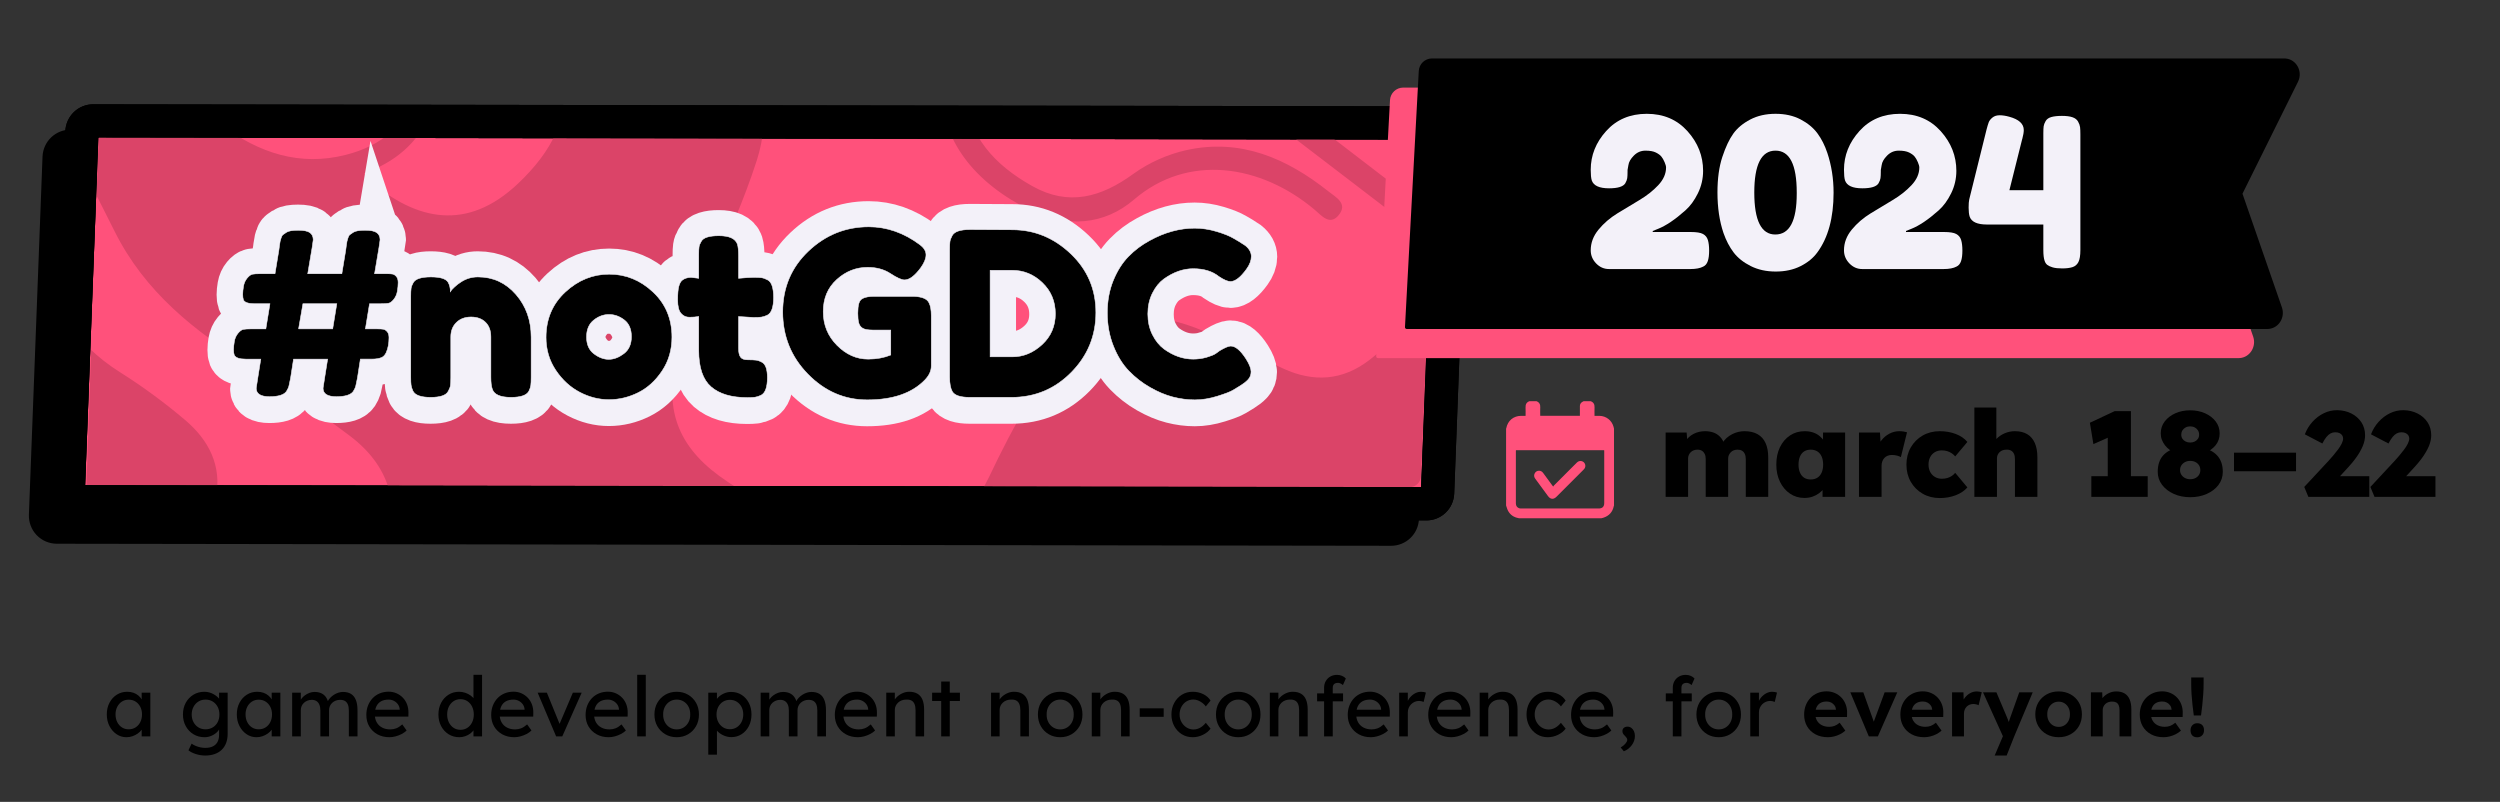 <?xml version="1.0" encoding="UTF-8" standalone="no"?><!DOCTYPE svg PUBLIC "-//W3C//DTD SVG 1.1//EN" "http://www.w3.org/Graphics/SVG/1.1/DTD/svg11.dtd"><svg width="100%" height="100%" viewBox="0 0 1802 578" version="1.1" xmlns="http://www.w3.org/2000/svg" xmlns:xlink="http://www.w3.org/1999/xlink" xml:space="preserve" xmlns:serif="http://www.serif.com/" style="fill-rule:evenodd;clip-rule:evenodd;stroke-miterlimit:10;"><rect x="0" y="0" width="1802" height="578" fill="#333333" stroke="none"/><g id="_-notGDC---Banner" serif:id="#notGDC - Banner"><path d="M54.495,117.43l-9.528,250.501l953.982,1.463l9.53,-250.502l-953.984,-1.462Z" style="fill-rule:nonzero;"/><path d="M44.968,367.931l9.528,-250.501l953.982,1.462l-9.528,250.502l-953.982,-1.463Zm982.051,-266.815c-3.777,-3.942 -9.075,-6.209 -14.535,-6.218l-961.555,-1.474l-0.03,-0c-10.902,-0 -19.793,8.524 -20.249,19.464l-9.814,258.052c-0.227,5.45 1.806,10.835 5.578,14.774c3.773,3.939 9.065,6.202 14.519,6.211l961.722,1.475l0.031,-0c10.823,-0 19.65,-8.463 20.102,-19.323l9.82,-258.17c0.227,-5.455 -1.812,-10.848 -5.589,-14.791" style="fill-rule:nonzero;"/><path d="M70.904,99.149l-9.528,250.502l962.982,1.462l9.528,-250.5l-962.982,-1.464Z" style="fill:#ff517b;fill-rule:nonzero;"/><path d="M1024.36,351.113l-962.982,-1.462l9.528,-250.502l962.982,1.464l-9.528,250.5Zm28.071,-268.275c-3.777,-3.943 -9.077,-6.211 -14.54,-6.22l-970.551,-1.473l-0.034,-0c-10.901,-0 -19.79,8.524 -20.246,19.462l-9.814,258.053c-0.228,5.449 1.806,10.834 5.578,14.773c3.773,3.939 9.065,6.203 14.519,6.212l970.72,1.474l0.035,0c10.822,-0.001 19.648,-8.463 20.101,-19.323l9.818,-258.165c0.228,-5.455 -1.809,-10.848 -5.586,-14.793" style="fill-rule:nonzero;"/><clipPath id="_clip1"><path d="M71.051,99.564l-8.67,248.568c0,1.5 0,1.5 -0.522,1.513l954.222,1.475c4.359,0.007 7.943,-3.428 8.126,-7.781l9.82,-232.707c0.194,-4.638 -3.511,-10.006 -8.154,-10.012l-954.052,-1.476c-0.063,-0.002 -0.117,-0.003 -0.165,-0.003c-0.281,-0 -0.321,0.052 -0.605,0.423Z" clip-rule="nonzero"/></clipPath><g clip-path="url(#_clip1)"><path d="M362.484,469.4c-0.148,14.847 3.117,28.985 12.836,40.326c3.795,4.428 10.72,8.459 16.345,8.631c22.602,0.698 42.333,-8.239 59.181,-22.747c10.154,-8.744 9.624,-14.673 -0.565,-23.852c-17.438,-15.709 -37.592,-26.413 -60.753,-30.901c-17.366,-3.366 -25.085,2.548 -27.003,20.292c-0.294,2.721 -0.041,5.499 -0.041,8.251m114.477,507.767c-1.768,-14.676 -2.043,-28.668 -5.419,-41.865c-3.788,-14.804 -9.384,-29.375 -16.092,-43.119c-4.685,-9.6 -11.589,-10.287 -19.739,-5.237c-16.032,9.938 -27.27,39.44 -21.531,57.504c7.029,22.13 19.551,40.872 36.537,56.585c2.958,2.736 6.818,4.539 10.371,6.583c5.928,3.411 10.076,1.778 11.438,-4.945c1.765,-8.718 3.069,-17.529 4.435,-25.506m774.6,-631.758c-0.784,-1.178 -1.177,-2.256 -1.945,-2.85c-28.638,-22.139 -57.281,-44.27 -86.054,-66.231c-1.575,-1.203 -4.962,-2.073 -6.313,-1.217c-14.421,9.131 -29.87,17.222 -42.464,28.478c-10.924,9.765 -7.366,23.47 5.699,30.724c7.779,4.32 16.185,7.512 24.319,11.19c10.176,4.602 16.763,12.114 17.664,23.459c0.374,4.716 -0.852,9.55 -1.243,14.338c-0.819,10.035 5.103,18.659 15.675,22.946c12.169,4.936 25.42,3.208 31.252,-4.334c14.538,-18.801 28.965,-37.686 43.41,-56.503m-1133.6,-288.254c14.581,11.591 27.973,22.904 42.054,33.282c26.662,19.653 55.875,29.721 89.325,21.162c25.72,-6.58 44.094,-21.157 49.719,-48.169c4.951,-23.784 -8.96,-39.218 -25.655,-52.601c-18.205,-14.593 -25.75,-33.4 -24.529,-56.326c0.937,-17.592 -3.747,-33.546 -14.516,-48.993c-38.814,50.566 -76.8,100.056 -116.398,151.645m281.352,-367.383c-1.242,1.967 -1.892,3.197 -2.724,4.284c-48.93,63.83 -97.937,127.602 -146.588,191.643c-1.911,2.517 -1.998,8.546 -0.3,11.333c10.506,17.236 17.019,35.607 15.894,55.831c-1.104,19.874 5.364,34.971 21.366,47.544c29.466,23.153 37.158,52.086 23.324,82.124c-9.554,20.74 -25.686,34.582 -47.856,42.327c1.717,2.286 2.658,4.146 4.119,5.397c33.438,28.627 70.057,37.009 106.966,1.962c23.609,-22.418 38.885,-48.719 32.244,-82.839c-2.62,-13.461 -6.247,-26.946 -11.293,-39.674c-14.634,-36.907 -8.244,-70.276 15.174,-101.139c14.392,-18.969 28.723,-38.034 44.067,-56.224c26.746,-31.709 28.06,-66.779 15.516,-104.046c-1.143,-3.396 -3.269,-7.056 -6.02,-9.221c-20.607,-16.216 -41.487,-32.086 -63.889,-49.302m736.336,806.69c-13.893,-20.651 -30.681,-37.826 -51.009,-51.296c-29.269,-19.393 -59.64,-26.623 -91.785,-6.282c-2.601,1.646 -5.443,2.928 -8.241,4.239c-26.461,12.396 -53.59,17.067 -82.119,7.517c-15.694,-5.253 -31.429,-10.446 -47.346,-14.96c-15.853,-4.495 -31.776,-9.214 -47.991,-11.854c-25.522,-4.154 -43.336,6.855 -51.55,29.302c-7.152,19.544 0.322,36.012 12.954,49.265c17.317,18.169 36.1,35.139 55.554,51.034c37.174,30.377 75.604,59.474 104.697,98.165c14.728,19.585 26.655,41.28 40.003,62.266c54.957,-71.613 110.787,-144.364 166.833,-217.396m-267.541,348.628c-7.38,-4.258 -13.013,-8.325 -19.254,-10.926c-10.149,-4.23 -20.747,-7.368 -31.067,-11.203c-27.885,-10.364 -39.217,-26.231 -40.789,-55.874c-0.966,-18.252 -1.731,-36.571 -3.971,-54.69c-6.708,-54.265 -51.679,-84.801 -104.407,-71.508c-3.006,0.758 -6.093,1.305 -8.988,2.37c-33.033,12.156 -62.702,5.441 -90.558,-14.932c-10.241,-7.49 -21.492,-13.857 -32.937,-19.379c-19.005,-9.166 -35.085,-5.625 -48.183,10.005c-9.336,11.141 -10.553,25.13 -8.376,38.379c4.461,27.14 8.46,54.699 16.704,80.805c17.931,56.783 38.313,112.796 57.885,169.056c8.695,25.001 16.273,50.601 11.1,76.955c-4.211,21.448 -11.07,42.712 -19.47,62.929c-15.671,37.719 -11.918,72.083 13.272,103.953c12.241,15.488 25.273,30.353 38.683,46.379c90.89,-118.446 179.978,-234.542 270.356,-352.319m-105.75,-875.391c-0.942,-1.194 -1.58,-2.44 -2.583,-3.211c-47.354,-36.425 -94.694,-72.867 -142.251,-109.028c-2.505,-1.905 -7.184,-2.572 -10.325,-1.765c-27.528,7.071 -52.489,19.255 -72.291,40.09c-22.762,23.952 -40.198,65.313 -15.003,106.344c4.875,7.938 9.399,16.092 14.03,24.179c16.174,28.24 21.693,57.978 11.499,89.488c-4.545,14.051 -9.812,27.906 -15.491,41.541c-12.984,31.176 -28.186,61.551 -39.235,93.381c-13.82,39.813 -3.929,69.225 27.771,92.36c36.076,26.329 77.193,38.559 121.342,42.405c34.464,3.001 58.374,-10.688 73.215,-41.93c8.868,-18.669 18.272,-37.224 29.19,-54.735c8.684,-13.927 18.561,-27.768 30.485,-38.883c28.494,-26.563 61.635,-25.602 95.35,-11.074c19.269,8.302 37.887,18.103 56.975,26.844c21.837,10 42.682,8.737 62.158,-6.33c24.054,-18.608 40.415,-43.13 54.453,-69.569c3.587,-6.756 -1.855,-8.475 -5.418,-11.211c-78.595,-60.381 -157.698,-120.118 -235.474,-181.533c-16.431,-12.975 -31.208,-12.906 -48.537,-7.33c-4.248,1.366 -8.331,3.321 -12.372,5.251c-26.256,12.548 -46.391,44.364 -44.559,70.706c2.274,32.724 21.882,53.352 48.793,68.454c26.358,14.791 49.704,8.011 72.956,-8.883c11.047,-8.028 24.697,-14.063 38.05,-17.033c39.044,-8.68 72.366,5.852 102.411,29.706c5.264,4.179 14.288,8.696 7.476,17.076c-6.427,7.907 -12.312,0.446 -17.34,-3.792c-38.904,-32.796 -91.483,-40.692 -130.231,-7.366c-21.558,18.541 -48.575,20.371 -74.898,7.579c-9.531,-4.63 -18.819,-10.282 -27.11,-16.864c-66,-52.404 -33.511,-132.813 20.517,-155.316c8.474,-3.53 17.279,-6.264 26.447,-9.551m-699.077,158.781c-10.839,14.123 -20.871,26.85 -30.409,39.936c-1.773,2.432 -2.432,6.389 -2.142,9.506c3.654,39.396 22.305,69.312 55.986,90.516c16.314,10.27 31.986,21.84 46.698,34.297c16.906,14.318 26.668,32.802 22.242,55.851c-8.183,42.609 -34.409,71.267 -72.308,89.927c-17.278,8.508 -34.924,7 -51.264,-3.275c-22.773,-14.32 -45.729,-28.425 -67.75,-43.846c-23.69,-16.59 -46.388,-34.595 -70.212,-52.503c-24.033,31.303 -47.823,62.149 -71.321,93.216c-1.543,2.041 -1.663,5.947 -1.075,8.692c9.369,43.668 46.179,77.51 90.544,81.95c24.236,2.425 48.704,2.404 73.014,4.194c49.781,3.664 86.066,35.923 94.386,84.838c2.528,14.853 2.988,30.323 2.246,45.404c-1.052,21.378 7.708,37.242 23.262,50.545c6.558,5.61 12.892,11.49 19.18,17.405c15.812,14.874 21.204,32.919 14.747,53.686c-3.363,10.814 -7.151,21.831 -12.914,31.46c-5.194,8.679 -3.184,12.504 4.124,18.057c61.048,46.375 121.779,93.171 182.629,139.806c18.522,14.194 19.61,14.019 34.668,-4.238c14.199,-17.215 13.868,-28.512 -1.327,-44.406c-2.864,-2.997 -5.744,-5.979 -8.67,-8.914c-36.722,-36.864 -37.53,-62.262 -3.758,-102.39c11.1,-13.19 21.959,-26.648 31.997,-40.65c12.949,-18.063 15.096,-37.713 3.931,-57.443c-8.652,-15.289 -18.135,-30.133 -27.748,-44.848c-21.686,-33.195 -44.742,-65.546 -65.247,-99.444c-19.913,-32.916 -23.913,-69.596 -16.251,-106.989c4.824,-23.547 11.379,-46.793 18.199,-69.866c10.298,-34.836 1.976,-63.516 -27.148,-85.219c-23.231,-17.313 -46.437,-34.881 -71.067,-50.042c-40.353,-24.84 -76.265,-53.478 -97.901,-96.922c-6.112,-12.276 -12.363,-24.485 -19.341,-38.291m1209.6,215.681c-38.535,50.46 -76.977,100.99 -115.62,151.366c-181.909,237.137 -363.873,474.23 -545.817,711.339c-9.291,12.107 -11.565,12.528 -23.16,3.632c-189.283,-145.209 -378.559,-290.429 -567.822,-435.663c-95.589,-73.353 -191.157,-146.733 -286.714,-220.127c-10.539,-8.095 -10.754,-9.984 -2.459,-20.796c162.599,-211.936 325.215,-423.859 487.832,-635.782c56.098,-73.106 112.197,-146.211 168.331,-219.288c8.498,-11.063 10.5,-11.187 21.641,-2.639c254.721,195.471 509.448,390.933 764.175,586.397c29.856,22.908 59.734,45.787 89.556,68.74c3.502,2.696 6.711,5.772 10.057,8.673l0,4.148Z" style="fill:#db4468;fill-rule:nonzero;"/></g><path d="M1024.36,351.113l-962.982,-1.462l9.528,-250.502l962.982,1.464l-9.528,250.5Zm28.073,-268.275c-3.779,-3.943 -9.077,-6.211 -14.54,-6.22l-970.551,-1.473l-0.034,-0c-10.901,-0 -19.791,8.524 -20.246,19.462l-9.816,258.053c-0.226,5.449 1.806,10.834 5.58,14.773c3.771,3.939 9.063,6.203 14.519,6.212l970.719,1.474l0.036,0c10.822,-0.001 19.648,-8.463 20.1,-19.323l9.819,-258.165c0.226,-5.455 -1.809,-10.848 -5.586,-14.793" style="fill-rule:nonzero;"/><path d="M1613.49,258.132l-620.263,-0c-0.725,-0 -1.301,-0.608 -1.262,-1.332l9.942,-184.622c0.273,-5.073 4.466,-9.046 9.546,-9.046l614.241,-0c0.345,-0 0.687,0.015 1.025,0.043c7.98,0.671 12.526,9.545 8.968,16.719l-40.042,80.738l28.441,82.015c2.43,7.007 -2.152,14.796 -9.541,15.44c-0.348,0.03 -0.699,0.045 -1.055,0.045" style="fill:#ff517b;fill-rule:nonzero;"/><path d="M1634.23,237.132l-620.264,-0c-0.724,-0 -1.3,-0.608 -1.261,-1.332l9.942,-184.622c0.273,-5.073 4.465,-9.046 9.546,-9.046l614.241,-0c0.345,-0 0.687,0.015 1.024,0.043c7.98,0.671 12.527,9.545 8.969,16.719l-40.043,80.738l28.442,82.015c2.43,7.007 -2.153,14.796 -9.542,15.44c-0.348,0.03 -0.699,0.045 -1.054,0.045" style="fill-rule:nonzero;"/><path d="M1092.69,324.529c-0.022,0.231 -0.054,0.417 -0.054,0.603c-0.003,12.603 -0.006,25.206 0.003,37.809c0.002,1.703 0.975,3.024 2.526,3.443c0.494,0.133 1.031,0.139 1.548,0.139c10.022,-0.003 20.043,-0.022 30.066,-0.022c8.511,-0.002 17.022,0.021 25.535,0.027c2.668,0.003 4.018,-1.334 4.018,-3.978c0.003,-12.384 0.002,-24.767 -0.001,-37.151c-0,-0.289 -0.029,-0.577 -0.045,-0.87l-63.596,0Zm-7.102,39.816l-0,-55.377c0.045,-0.096 0.111,-0.189 0.13,-0.291c1.041,-5.464 5.205,-8.929 10.748,-8.937c1.032,-0.001 2.065,0 3.172,0c0,-2.086 0.071,-4.084 -0.018,-6.073c-0.097,-2.174 0.674,-3.714 2.778,-4.476l5.109,-0c2.073,0.814 2.843,2.352 2.7,4.536c-0.111,1.722 -0.022,3.457 -0.022,5.188l-0,0.773l28.596,-0l-0,-0.939c0.001,-2.004 0.003,-4.01 0.001,-6.014c0,-1.249 0.524,-2.229 1.541,-2.932c0.351,-0.243 0.756,-0.41 1.135,-0.612l5.109,-0c2.102,0.763 2.877,2.302 2.78,4.477c-0.089,1.989 -0.02,3.986 -0.02,6.072c1.247,0 2.417,-0.009 3.587,0.002c4.702,0.046 8.827,3.211 10.084,7.732c0.138,0.495 0.254,0.996 0.381,1.494l0,55.377c-0.052,0.15 -0.124,0.299 -0.156,0.453c-0.877,4.287 -3.426,7.067 -7.578,8.393c-0.489,0.156 -0.997,0.258 -1.495,0.384l-59.333,-0c-0.123,-0.05 -0.243,-0.122 -0.372,-0.144c-3.247,-0.573 -5.772,-2.256 -7.377,-5.12c-0.681,-1.216 -0.997,-2.638 -1.48,-3.966" style="fill:#ff517b;fill-rule:nonzero;"/><path d="M1119.52,350.733c0.24,-0.336 0.386,-0.612 0.596,-0.823c5.449,-5.46 10.908,-10.91 16.356,-16.371c0.952,-0.954 2.034,-1.466 3.406,-1.199c2.502,0.488 3.672,3.372 2.199,5.453c-0.219,0.312 -0.495,0.588 -0.765,0.858c-6.462,6.466 -12.925,12.93 -19.392,19.392c-2.143,2.143 -4.344,1.962 -6.147,-0.498c-3.067,-4.182 -6.136,-8.363 -9.201,-12.545c-0.897,-1.222 -1.036,-2.544 -0.319,-3.868c0.684,-1.263 1.815,-1.892 3.262,-1.824c1.205,0.055 2.105,0.673 2.808,1.639c2.132,2.93 4.28,5.846 6.422,8.765c0.193,0.264 0.396,0.522 0.775,1.021" style="fill:#ff517b;fill-rule:nonzero;"/><path d="M92.755,525.685c1.879,0 3.54,-0.46 4.98,-1.38c1.44,-0.919 2.569,-2.19 3.39,-3.81c0.819,-1.62 1.23,-3.469 1.23,-5.55c-0,-2.04 -0.411,-3.859 -1.23,-5.461c-0.821,-1.598 -1.95,-2.859 -3.39,-3.779c-1.44,-0.921 -3.101,-1.38 -4.98,-1.38c-1.841,0 -3.471,0.459 -4.89,1.38c-1.421,0.92 -2.541,2.181 -3.36,3.779c-0.821,1.602 -1.23,3.421 -1.23,5.461c-0,2.081 0.409,3.93 1.23,5.55c0.819,1.62 1.939,2.891 3.36,3.81c1.419,0.92 3.049,1.38 4.89,1.38m-1.62,5.7c-2.601,0 -4.971,-0.72 -7.11,-2.161c-2.141,-1.439 -3.851,-3.398 -5.13,-5.88c-1.281,-2.478 -1.92,-5.279 -1.92,-8.399c-0,-3.159 0.649,-5.971 1.95,-8.43c1.299,-2.46 3.06,-4.39 5.28,-5.791c2.22,-1.398 4.71,-2.099 7.47,-2.099c1.639,0 3.139,0.24 4.5,0.719c1.359,0.481 2.55,1.152 3.57,2.01c1.02,0.862 1.86,1.852 2.52,2.971c0.66,1.121 1.069,2.321 1.23,3.6l-1.38,-0.48l-0,-8.16l6.24,0l-0,31.5l-6.24,0l-0,-7.5l1.44,-0.42c-0.24,1.08 -0.731,2.13 -1.47,3.15c-0.741,1.02 -1.68,1.931 -2.82,2.73c-1.14,0.801 -2.4,1.44 -3.78,1.92c-1.38,0.482 -2.831,0.72 -4.35,0.72" style="fill-rule:nonzero;"/><path d="M148.134,525.685c1.959,0 3.699,-0.46 5.22,-1.38c1.52,-0.919 2.7,-2.179 3.54,-3.778c0.84,-1.601 1.26,-3.441 1.26,-5.522c0,-2.079 -0.43,-3.93 -1.29,-5.55c-0.861,-1.62 -2.04,-2.889 -3.54,-3.808c-1.5,-0.921 -3.231,-1.382 -5.19,-1.382c-1.92,0 -3.63,0.47 -5.13,1.41c-1.5,0.941 -2.68,2.222 -3.54,3.84c-0.861,1.62 -1.29,3.45 -1.29,5.49c0,2.04 0.429,3.87 1.29,5.49c0.86,1.62 2.04,2.891 3.54,3.81c1.5,0.92 3.21,1.38 5.13,1.38m-0.24,18.9c-2.241,0 -4.47,-0.351 -6.69,-1.05c-2.22,-0.699 -4.009,-1.611 -5.37,-2.73l2.28,-4.8c0.8,0.599 1.74,1.13 2.82,1.589c1.08,0.46 2.22,0.82 3.42,1.081c1.2,0.26 2.379,0.39 3.54,0.39c2.199,0 4.04,-0.36 5.52,-1.081c1.479,-0.719 2.6,-1.778 3.36,-3.179c0.759,-1.401 1.14,-3.141 1.14,-5.22l0,-6.058l0.66,0.418c-0.201,1.241 -0.85,2.43 -1.95,3.57c-1.101,1.14 -2.47,2.07 -4.11,2.79c-1.641,0.722 -3.319,1.08 -5.04,1.08c-3,0 -5.67,-0.711 -8.01,-2.13c-2.34,-1.419 -4.191,-3.358 -5.55,-5.82c-1.36,-2.461 -2.04,-5.271 -2.04,-8.43c0,-3.16 0.669,-5.97 2.01,-8.43c1.34,-2.46 3.18,-4.401 5.52,-5.82c2.34,-1.419 4.97,-2.13 7.89,-2.13c1.2,0 2.36,0.152 3.48,0.45c1.119,0.3 2.16,0.72 3.12,1.26c0.96,0.54 1.82,1.131 2.58,1.769c0.759,0.642 1.38,1.321 1.86,2.043c0.48,0.718 0.78,1.399 0.9,2.038l-1.32,0.48l0,-7.38l6.18,0l0,29.58c0,2.52 -0.37,4.749 -1.11,6.69c-0.741,1.94 -1.81,3.581 -3.21,4.919c-1.401,1.341 -3.1,2.362 -5.1,3.061c-2.001,0.699 -4.26,1.05 -6.78,1.05" style="fill-rule:nonzero;"/><path d="M186.474,525.685c1.88,0 3.54,-0.46 4.98,-1.38c1.44,-0.919 2.57,-2.19 3.39,-3.81c0.819,-1.62 1.23,-3.469 1.23,-5.55c0,-2.04 -0.411,-3.859 -1.23,-5.461c-0.82,-1.598 -1.95,-2.859 -3.39,-3.779c-1.44,-0.921 -3.1,-1.38 -4.98,-1.38c-1.84,0 -3.471,0.459 -4.89,1.38c-1.42,0.92 -2.541,2.181 -3.36,3.779c-0.82,1.602 -1.23,3.421 -1.23,5.461c0,2.081 0.41,3.93 1.23,5.55c0.819,1.62 1.94,2.891 3.36,3.81c1.419,0.92 3.05,1.38 4.89,1.38m-1.62,5.7c-2.601,0 -4.971,-0.72 -7.11,-2.161c-2.14,-1.439 -3.85,-3.398 -5.13,-5.88c-1.281,-2.478 -1.92,-5.279 -1.92,-8.399c0,-3.159 0.65,-5.971 1.95,-8.43c1.299,-2.46 3.06,-4.39 5.28,-5.791c2.22,-1.398 4.71,-2.099 7.47,-2.099c1.64,0 3.14,0.24 4.5,0.719c1.359,0.481 2.55,1.152 3.57,2.01c1.02,0.862 1.86,1.852 2.52,2.971c0.66,1.121 1.07,2.321 1.23,3.6l-1.38,-0.48l0,-8.16l6.24,0l0,31.5l-6.24,0l0,-7.5l1.44,-0.42c-0.24,1.08 -0.73,2.13 -1.47,3.15c-0.741,1.02 -1.68,1.931 -2.82,2.73c-1.14,0.801 -2.4,1.44 -3.78,1.92c-1.38,0.482 -2.83,0.72 -4.35,0.72" style="fill-rule:nonzero;"/><path d="M210.593,530.786l-0,-31.5l6.24,-0l-0,6.718l-1.14,0.72c0.319,-1.038 0.829,-2.038 1.53,-3c0.699,-0.96 1.56,-1.807 2.58,-2.548c1.02,-0.74 2.119,-1.331 3.3,-1.77c1.179,-0.44 2.389,-0.66 3.63,-0.66c1.8,-0 3.379,0.3 4.74,0.9c1.36,0.6 2.479,1.5 3.36,2.698c0.88,1.202 1.519,2.702 1.92,4.5l-0.96,-0.24l0.42,-1.02c0.441,-0.919 1.05,-1.789 1.83,-2.61c0.78,-0.819 1.669,-1.549 2.67,-2.188c1,-0.641 2.059,-1.14 3.18,-1.5c1.119,-0.36 2.22,-0.54 3.3,-0.54c2.359,-0 4.309,0.478 5.85,1.44c1.54,0.96 2.7,2.419 3.48,4.38c0.78,1.959 1.17,4.399 1.17,7.318l-0,18.902l-6.24,-0l-0,-18.54c-0,-1.802 -0.231,-3.272 -0.69,-4.412c-0.461,-1.14 -1.151,-1.989 -2.07,-2.548c-0.92,-0.56 -2.1,-0.842 -3.54,-0.842c-1.121,0 -2.171,0.191 -3.15,0.57c-0.98,0.381 -1.83,0.911 -2.55,1.59c-0.72,0.683 -1.281,1.47 -1.68,2.37c-0.399,0.902 -0.6,1.892 -0.6,2.97l-0,18.842l-6.24,-0l-0,-18.66c-0,-1.64 -0.24,-3.032 -0.72,-4.172c-0.48,-1.138 -1.181,-2.01 -2.1,-2.61c-0.921,-0.598 -2.04,-0.9 -3.36,-0.9c-1.121,0 -2.16,0.191 -3.12,0.57c-0.96,0.381 -1.8,0.902 -2.52,1.56c-0.72,0.66 -1.28,1.44 -1.68,2.342c-0.401,0.9 -0.6,1.869 -0.6,2.908l-0,18.962l-6.24,-0Z" style="fill-rule:nonzero;"/><path d="M280.673,531.385c-3.24,0 -6.111,-0.69 -8.61,-2.07c-2.5,-1.38 -4.461,-3.27 -5.88,-5.668c-1.42,-2.402 -2.13,-5.163 -2.13,-8.282c0,-2.479 0.399,-4.74 1.2,-6.78c0.8,-2.04 1.91,-3.808 3.33,-5.308c1.419,-1.5 3.12,-2.661 5.1,-3.482c1.98,-0.819 4.13,-1.23 6.45,-1.23c2.04,0 3.939,0.39 5.7,1.169c1.76,0.781 3.29,1.852 4.59,3.211c1.299,1.359 2.3,2.972 3,4.832c0.699,1.858 1.029,3.889 0.99,6.088l-0.06,2.64l-25.74,0l-1.38,-4.92l21.78,0l-0.9,1.019l0,-1.437c-0.12,-1.322 -0.561,-2.501 -1.32,-3.542c-0.76,-1.039 -1.72,-1.86 -2.88,-2.458c-1.161,-0.602 -2.421,-0.902 -3.78,-0.902c-2.16,0 -3.981,0.411 -5.46,1.23c-1.48,0.821 -2.601,2.021 -3.36,3.6c-0.76,1.581 -1.14,3.53 -1.14,5.85c0,2.201 0.459,4.11 1.38,5.73c0.92,1.62 2.22,2.871 3.9,3.75c1.68,0.879 3.62,1.32 5.82,1.32c1.56,0 3.009,-0.259 4.35,-0.78c1.34,-0.519 2.79,-1.459 4.35,-2.818l3.12,4.38c-0.96,0.957 -2.13,1.798 -3.51,2.518c-1.38,0.72 -2.841,1.29 -4.38,1.71c-1.54,0.42 -3.051,0.63 -4.53,0.63" style="fill-rule:nonzero;"/><path d="M331.913,526.046c1.879,-0 3.54,-0.48 4.98,-1.442c1.44,-0.958 2.569,-2.269 3.39,-3.928c0.819,-1.661 1.23,-3.551 1.23,-5.67c-0,-2.12 -0.411,-4.01 -1.23,-5.672c-0.821,-1.657 -1.95,-2.968 -3.39,-3.928c-1.44,-0.96 -3.101,-1.442 -4.98,-1.442c-1.881,0 -3.54,0.482 -4.98,1.442c-1.44,0.96 -2.571,2.271 -3.39,3.928c-0.821,1.662 -1.23,3.552 -1.23,5.672c-0,2.119 0.409,4.009 1.23,5.67c0.819,1.659 1.95,2.97 3.39,3.928c1.44,0.962 3.099,1.442 4.98,1.442m-0.84,5.34c-2.88,-0 -5.451,-0.711 -7.71,-2.13c-2.261,-1.421 -4.05,-3.36 -5.37,-5.82c-1.32,-2.462 -1.98,-5.271 -1.98,-8.43c-0,-3.161 0.649,-5.97 1.95,-8.43c1.299,-2.46 3.069,-4.401 5.31,-5.82c2.239,-1.421 4.779,-2.13 7.62,-2.13c1.56,-0 3.069,0.25 4.53,0.75c1.459,0.499 2.769,1.179 3.93,2.04c1.159,0.859 2.07,1.798 2.73,2.818c0.66,1.022 0.99,2.051 0.99,3.092l-1.8,0.12l-0,-21.06l6.18,-0l-0,44.4l-6.18,-0l-0,-7.5l1.2,-0c-0,0.96 -0.321,1.911 -0.96,2.85c-0.641,0.94 -1.491,1.81 -2.55,2.61c-1.061,0.801 -2.28,1.44 -3.66,1.92c-1.38,0.48 -2.79,0.72 -4.23,0.72" style="fill-rule:nonzero;"/><path d="M370.672,531.385c-3.24,0 -6.111,-0.69 -8.61,-2.07c-2.5,-1.38 -4.461,-3.27 -5.88,-5.668c-1.42,-2.402 -2.13,-5.163 -2.13,-8.282c0,-2.479 0.399,-4.74 1.2,-6.78c0.8,-2.04 1.91,-3.808 3.33,-5.308c1.419,-1.5 3.12,-2.661 5.1,-3.482c1.98,-0.819 4.13,-1.23 6.45,-1.23c2.04,0 3.939,0.39 5.7,1.169c1.76,0.781 3.29,1.852 4.59,3.211c1.299,1.359 2.3,2.972 3,4.832c0.699,1.858 1.029,3.889 0.99,6.088l-0.06,2.64l-25.74,0l-1.38,-4.92l21.78,0l-0.9,1.019l0,-1.437c-0.12,-1.322 -0.561,-2.501 -1.32,-3.542c-0.76,-1.039 -1.72,-1.86 -2.88,-2.458c-1.161,-0.602 -2.421,-0.902 -3.78,-0.902c-2.16,0 -3.981,0.411 -5.46,1.23c-1.48,0.821 -2.601,2.021 -3.36,3.6c-0.76,1.581 -1.14,3.53 -1.14,5.85c0,2.201 0.459,4.11 1.38,5.73c0.92,1.62 2.22,2.871 3.9,3.75c1.68,0.879 3.62,1.32 5.82,1.32c1.56,0 3.009,-0.259 4.35,-0.78c1.34,-0.519 2.79,-1.459 4.35,-2.818l3.12,4.38c-0.96,0.957 -2.13,1.798 -3.51,2.518c-1.38,0.72 -2.841,1.29 -4.38,1.71c-1.54,0.42 -3.051,0.63 -4.53,0.63" style="fill-rule:nonzero;"/><path d="M400.852,530.786l-13.32,-31.5l6.66,-0l9.6,23.58l-1.14,0.54l10.26,-24.12l6.36,-0l-13.98,31.5l-4.44,-0Z" style="fill-rule:nonzero;"/><path d="M438.712,531.385c-3.24,0 -6.111,-0.69 -8.61,-2.07c-2.5,-1.38 -4.461,-3.27 -5.88,-5.668c-1.42,-2.402 -2.13,-5.163 -2.13,-8.282c0,-2.479 0.399,-4.74 1.2,-6.78c0.8,-2.04 1.91,-3.808 3.33,-5.308c1.419,-1.5 3.12,-2.661 5.1,-3.482c1.98,-0.819 4.13,-1.23 6.45,-1.23c2.04,0 3.939,0.39 5.7,1.169c1.76,0.781 3.29,1.852 4.59,3.211c1.299,1.359 2.3,2.972 3,4.832c0.699,1.858 1.029,3.889 0.99,6.088l-0.06,2.64l-25.74,0l-1.38,-4.92l21.78,0l-0.9,1.019l0,-1.437c-0.12,-1.322 -0.561,-2.501 -1.32,-3.542c-0.76,-1.039 -1.72,-1.86 -2.88,-2.458c-1.161,-0.602 -2.421,-0.902 -3.78,-0.902c-2.16,0 -3.981,0.411 -5.46,1.23c-1.48,0.821 -2.601,2.021 -3.36,3.6c-0.76,1.581 -1.14,3.53 -1.14,5.85c0,2.201 0.459,4.11 1.38,5.73c0.92,1.62 2.22,2.871 3.9,3.75c1.68,0.879 3.62,1.32 5.82,1.32c1.56,0 3.009,-0.259 4.35,-0.78c1.34,-0.519 2.79,-1.459 4.35,-2.818l3.12,4.38c-0.96,0.957 -2.13,1.798 -3.51,2.518c-1.38,0.72 -2.841,1.29 -4.38,1.71c-1.54,0.42 -3.051,0.63 -4.53,0.63" style="fill-rule:nonzero;"/><rect x="459.292" y="486.385" width="6.18" height="44.402"/><path d="M487.792,525.745c1.879,0 3.561,-0.469 5.04,-1.41c1.479,-0.939 2.64,-2.22 3.48,-3.84c0.84,-1.62 1.239,-3.45 1.2,-5.49c0.039,-2.079 -0.36,-3.93 -1.2,-5.55c-0.84,-1.62 -2.001,-2.889 -3.48,-3.808c-1.479,-0.921 -3.161,-1.382 -5.04,-1.382c-1.88,0 -3.57,0.47 -5.07,1.41c-1.5,0.941 -2.67,2.222 -3.51,3.84c-0.84,1.62 -1.241,3.449 -1.2,5.49c-0.041,2.04 0.36,3.87 1.2,5.49c0.84,1.62 2.01,2.901 3.51,3.84c1.5,0.941 3.19,1.41 5.07,1.41m-0,5.64c-3.081,0 -5.831,-0.711 -8.25,-2.13c-2.421,-1.419 -4.331,-3.358 -5.73,-5.82c-1.4,-2.461 -2.1,-5.271 -2.1,-8.43c-0,-3.16 0.7,-5.97 2.1,-8.43c1.399,-2.46 3.309,-4.401 5.73,-5.82c2.419,-1.419 5.169,-2.13 8.25,-2.13c3.039,0 5.769,0.711 8.19,2.13c2.419,1.419 4.329,3.36 5.73,5.82c1.399,2.46 2.1,5.27 2.1,8.43c-0,3.159 -0.701,5.969 -2.1,8.43c-1.401,2.462 -3.311,4.401 -5.73,5.82c-2.421,1.419 -5.151,2.13 -8.19,2.13" style="fill-rule:nonzero;"/><path d="M526.131,525.625c1.841,0 3.48,-0.459 4.92,-1.38c1.44,-0.919 2.58,-2.179 3.42,-3.78c0.84,-1.6 1.26,-3.42 1.26,-5.46c0,-2.04 -0.411,-3.849 -1.23,-5.43c-0.82,-1.579 -1.95,-2.83 -3.39,-3.75c-1.44,-0.919 -3.1,-1.38 -4.98,-1.38c-1.879,0 -3.54,0.452 -4.98,1.35c-1.44,0.9 -2.58,2.151 -3.42,3.75c-0.84,1.601 -1.26,3.42 -1.26,5.46c0,2.04 0.42,3.86 1.26,5.46c0.84,1.601 1.98,2.861 3.42,3.78c1.44,0.921 3.101,1.38 4.98,1.38m-15.6,18.359l0,-44.699l6.24,0l0,7.199l-0.96,-0.539c0.24,-1.2 0.92,-2.35 2.04,-3.45c1.121,-1.099 2.49,-1.999 4.11,-2.7c1.62,-0.7 3.291,-1.05 5.01,-1.05c2.84,0 5.36,0.701 7.56,2.099c2.199,1.401 3.941,3.322 5.22,5.76c1.28,2.44 1.92,5.241 1.92,8.401c0,3.12 -0.63,5.91 -1.89,8.37c-1.26,2.46 -2.991,4.401 -5.19,5.82c-2.2,1.421 -4.68,2.13 -7.44,2.13c-1.84,0 -3.619,-0.369 -5.34,-1.11c-1.72,-0.739 -3.18,-1.689 -4.38,-2.85c-1.2,-1.159 -1.941,-2.359 -2.22,-3.6l1.56,-0.84l0,21.059l-6.24,-0Z" style="fill-rule:nonzero;"/><path d="M548.271,530.786l-0,-31.5l6.24,-0l-0,6.718l-1.14,0.72c0.319,-1.038 0.829,-2.038 1.53,-3c0.699,-0.96 1.56,-1.807 2.58,-2.548c1.02,-0.74 2.119,-1.331 3.3,-1.77c1.179,-0.44 2.389,-0.66 3.63,-0.66c1.8,-0 3.379,0.3 4.74,0.9c1.36,0.6 2.479,1.5 3.36,2.698c0.88,1.202 1.519,2.702 1.92,4.5l-0.96,-0.24l0.42,-1.02c0.441,-0.919 1.05,-1.789 1.83,-2.61c0.78,-0.819 1.669,-1.549 2.67,-2.188c1,-0.641 2.059,-1.14 3.18,-1.5c1.119,-0.36 2.22,-0.54 3.3,-0.54c2.359,-0 4.309,0.478 5.85,1.44c1.54,0.96 2.7,2.419 3.48,4.38c0.78,1.959 1.17,4.399 1.17,7.318l-0,18.902l-6.24,-0l-0,-18.54c-0,-1.802 -0.231,-3.272 -0.69,-4.412c-0.461,-1.14 -1.151,-1.989 -2.07,-2.548c-0.92,-0.56 -2.1,-0.842 -3.54,-0.842c-1.121,0 -2.171,0.191 -3.15,0.57c-0.98,0.381 -1.83,0.911 -2.55,1.59c-0.72,0.683 -1.281,1.47 -1.68,2.37c-0.399,0.902 -0.6,1.892 -0.6,2.97l-0,18.842l-6.24,-0l-0,-18.66c-0,-1.64 -0.24,-3.032 -0.72,-4.172c-0.48,-1.138 -1.181,-2.01 -2.1,-2.61c-0.921,-0.598 -2.04,-0.9 -3.36,-0.9c-1.121,0 -2.16,0.191 -3.12,0.57c-0.96,0.381 -1.8,0.902 -2.52,1.56c-0.72,0.66 -1.28,1.44 -1.68,2.342c-0.401,0.9 -0.6,1.869 -0.6,2.908l-0,18.962l-6.24,-0Z" style="fill-rule:nonzero;"/><path d="M618.35,531.385c-3.24,0 -6.111,-0.69 -8.61,-2.07c-2.5,-1.38 -4.461,-3.27 -5.88,-5.668c-1.42,-2.402 -2.13,-5.163 -2.13,-8.282c0,-2.479 0.399,-4.74 1.2,-6.78c0.8,-2.04 1.91,-3.808 3.33,-5.308c1.419,-1.5 3.12,-2.661 5.1,-3.482c1.98,-0.819 4.13,-1.23 6.45,-1.23c2.04,0 3.939,0.39 5.7,1.169c1.76,0.781 3.29,1.852 4.59,3.211c1.299,1.359 2.3,2.972 3,4.832c0.699,1.858 1.029,3.889 0.99,6.088l-0.06,2.64l-25.74,0l-1.38,-4.92l21.78,0l-0.9,1.019l0,-1.437c-0.12,-1.322 -0.561,-2.501 -1.32,-3.542c-0.76,-1.039 -1.72,-1.86 -2.88,-2.458c-1.161,-0.602 -2.421,-0.902 -3.78,-0.902c-2.16,0 -3.981,0.411 -5.46,1.23c-1.48,0.821 -2.601,2.021 -3.36,3.6c-0.76,1.581 -1.14,3.53 -1.14,5.85c0,2.201 0.459,4.11 1.38,5.73c0.92,1.62 2.22,2.871 3.9,3.75c1.68,0.879 3.62,1.32 5.82,1.32c1.56,0 3.009,-0.259 4.35,-0.78c1.34,-0.519 2.79,-1.459 4.35,-2.818l3.12,4.38c-0.96,0.957 -2.13,1.798 -3.51,2.518c-1.38,0.72 -2.841,1.29 -4.38,1.71c-1.54,0.42 -3.051,0.63 -4.53,0.63" style="fill-rule:nonzero;"/><path d="M638.81,530.786l0,-31.5l6.18,-0l0,6.478l-1.08,0.72c0.401,-1.399 1.181,-2.689 2.34,-3.868c1.16,-1.179 2.54,-2.141 4.14,-2.882c1.599,-0.738 3.24,-1.108 4.92,-1.108c2.4,-0 4.4,0.469 6,1.41c1.599,0.94 2.799,2.37 3.6,4.288c0.8,1.922 1.2,4.343 1.2,7.26l0,19.202l-6.18,-0l0,-18.782c0,-1.8 -0.24,-3.288 -0.72,-4.468c-0.48,-1.181 -1.221,-2.04 -2.22,-2.582c-1,-0.538 -2.241,-0.768 -3.72,-0.69c-1.2,0 -2.301,0.191 -3.3,0.57c-1,0.381 -1.87,0.912 -2.61,1.592c-0.739,0.679 -1.32,1.47 -1.74,2.37c-0.42,0.898 -0.63,1.869 -0.63,2.908l0,19.082l-6.18,-0Z" style="fill-rule:nonzero;"/><path d="M678.41,491.245l6.18,0l0,39.54l-6.18,0l0,-39.54Zm-6.54,8.042l20.04,-0l0,6l-20.04,-0l0,-6Z" style="fill-rule:nonzero;"/><path d="M714.348,530.786l0,-31.5l6.18,-0l0,6.478l-1.08,0.72c0.401,-1.399 1.181,-2.689 2.34,-3.868c1.16,-1.179 2.54,-2.141 4.14,-2.882c1.599,-0.738 3.24,-1.108 4.92,-1.108c2.4,-0 4.4,0.469 6,1.41c1.599,0.94 2.799,2.37 3.6,4.288c0.8,1.922 1.2,4.343 1.2,7.26l0,19.202l-6.18,-0l0,-18.782c0,-1.8 -0.24,-3.288 -0.72,-4.468c-0.48,-1.181 -1.221,-2.04 -2.22,-2.582c-1,-0.538 -2.241,-0.768 -3.72,-0.69c-1.2,0 -2.301,0.191 -3.3,0.57c-1,0.381 -1.87,0.912 -2.61,1.592c-0.739,0.679 -1.32,1.47 -1.74,2.37c-0.42,0.898 -0.63,1.869 -0.63,2.908l0,19.082l-6.18,-0Z" style="fill-rule:nonzero;"/><path d="M764.208,525.745c1.879,0 3.561,-0.469 5.04,-1.41c1.479,-0.939 2.64,-2.22 3.48,-3.84c0.84,-1.62 1.239,-3.45 1.2,-5.49c0.039,-2.079 -0.36,-3.93 -1.2,-5.55c-0.84,-1.62 -2.001,-2.889 -3.48,-3.808c-1.479,-0.921 -3.161,-1.382 -5.04,-1.382c-1.88,0 -3.57,0.47 -5.07,1.41c-1.5,0.941 -2.67,2.222 -3.51,3.84c-0.84,1.62 -1.241,3.449 -1.2,5.49c-0.041,2.04 0.36,3.87 1.2,5.49c0.84,1.62 2.01,2.901 3.51,3.84c1.5,0.941 3.19,1.41 5.07,1.41m-0,5.64c-3.081,0 -5.831,-0.711 -8.25,-2.13c-2.421,-1.419 -4.331,-3.358 -5.73,-5.82c-1.4,-2.461 -2.1,-5.271 -2.1,-8.43c-0,-3.16 0.7,-5.97 2.1,-8.43c1.399,-2.46 3.309,-4.401 5.73,-5.82c2.419,-1.419 5.169,-2.13 8.25,-2.13c3.039,0 5.769,0.711 8.19,2.13c2.419,1.419 4.329,3.36 5.73,5.82c1.399,2.46 2.1,5.27 2.1,8.43c-0,3.159 -0.701,5.969 -2.1,8.43c-1.401,2.462 -3.311,4.401 -5.73,5.82c-2.421,1.419 -5.151,2.13 -8.19,2.13" style="fill-rule:nonzero;"/><path d="M786.947,530.786l0,-31.5l6.18,-0l0,6.478l-1.08,0.72c0.401,-1.399 1.181,-2.689 2.34,-3.868c1.16,-1.179 2.54,-2.141 4.14,-2.882c1.599,-0.738 3.24,-1.108 4.92,-1.108c2.4,-0 4.4,0.469 6,1.41c1.599,0.94 2.799,2.37 3.6,4.288c0.8,1.922 1.2,4.343 1.2,7.26l0,19.202l-6.18,-0l0,-18.782c0,-1.8 -0.24,-3.288 -0.72,-4.468c-0.48,-1.181 -1.221,-2.04 -2.22,-2.582c-1,-0.538 -2.241,-0.768 -3.72,-0.69c-1.2,0 -2.301,0.191 -3.3,0.57c-1,0.381 -1.87,0.912 -2.61,1.592c-0.739,0.679 -1.32,1.47 -1.74,2.37c-0.42,0.898 -0.63,1.869 -0.63,2.908l0,19.082l-6.18,-0Z" style="fill-rule:nonzero;"/><rect x="821.506" y="510.565" width="17.28" height="6.12"/><path d="M859.666,531.385c-2.92,0 -5.532,-0.718 -7.831,-2.16c-2.3,-1.438 -4.119,-3.399 -5.459,-5.88c-1.341,-2.479 -2.01,-5.259 -2.01,-8.34c0,-3.081 0.669,-5.859 2.01,-8.338c1.34,-2.481 3.159,-4.442 5.459,-5.88c2.299,-1.442 4.911,-2.162 7.831,-2.162c2.798,0 5.349,0.57 7.65,1.71c2.3,1.14 4.05,2.691 5.25,4.649l-3.42,4.201c-0.64,-0.919 -1.461,-1.761 -2.46,-2.518c-1,-0.761 -2.059,-1.361 -3.18,-1.802c-1.122,-0.441 -2.2,-0.66 -3.24,-0.66c-1.921,0 -3.631,0.471 -5.131,1.41c-1.5,0.939 -2.69,2.232 -3.569,3.869c-0.88,1.641 -1.32,3.481 -1.32,5.521c0,2.04 0.458,3.87 1.38,5.49c0.92,1.62 2.139,2.912 3.66,3.87c1.52,0.96 3.2,1.44 5.039,1.44c1.081,0 2.13,-0.18 3.15,-0.54c1.021,-0.358 2.011,-0.9 2.971,-1.618c0.96,-0.722 1.86,-1.601 2.7,-2.642l3.42,4.2c-1.281,1.8 -3.112,3.281 -5.491,4.442c-2.378,1.158 -4.85,1.738 -7.409,1.738" style="fill-rule:nonzero;"/><path d="M892.546,525.745c1.88,0 3.56,-0.469 5.039,-1.41c1.48,-0.939 2.64,-2.22 3.481,-3.84c0.84,-1.62 1.239,-3.45 1.199,-5.49c0.04,-2.079 -0.359,-3.93 -1.199,-5.55c-0.841,-1.62 -2.001,-2.889 -3.481,-3.808c-1.479,-0.921 -3.159,-1.382 -5.039,-1.382c-1.881,0 -3.571,0.47 -5.071,1.41c-1.5,0.941 -2.669,2.222 -3.51,3.84c-0.839,1.62 -1.239,3.449 -1.2,5.49c-0.039,2.04 0.361,3.87 1.2,5.49c0.841,1.62 2.01,2.901 3.51,3.84c1.5,0.941 3.19,1.41 5.071,1.41m0,5.64c-3.082,0 -5.83,-0.711 -8.25,-2.13c-2.421,-1.419 -4.33,-3.358 -5.73,-5.82c-1.401,-2.461 -2.101,-5.271 -2.101,-8.43c-0,-3.16 0.7,-5.97 2.101,-8.43c1.4,-2.46 3.309,-4.401 5.73,-5.82c2.42,-1.419 5.168,-2.13 8.25,-2.13c3.038,0 5.769,0.711 8.189,2.13c2.419,1.419 4.33,3.36 5.73,5.82c1.401,2.46 2.101,5.27 2.101,8.43c0,3.159 -0.7,5.969 -2.101,8.43c-1.4,2.462 -3.311,4.401 -5.73,5.82c-2.42,1.419 -5.151,2.13 -8.189,2.13" style="fill-rule:nonzero;"/><path d="M915.285,530.786l0,-31.5l6.18,-0l0,6.478l-1.081,0.72c0.402,-1.399 1.182,-2.689 2.341,-3.868c1.16,-1.179 2.54,-2.141 4.14,-2.882c1.599,-0.738 3.24,-1.108 4.92,-1.108c2.402,-0 4.4,0.469 6,1.41c1.599,0.94 2.799,2.37 3.599,4.288c0.801,1.922 1.201,4.343 1.201,7.26l0,19.202l-6.18,-0l0,-18.782c0,-1.8 -0.24,-3.288 -0.718,-4.468c-0.482,-1.181 -1.223,-2.04 -2.222,-2.582c-1,-0.538 -2.241,-0.768 -3.72,-0.69c-1.198,0 -2.301,0.191 -3.3,0.57c-1,0.381 -1.87,0.912 -2.61,1.592c-0.741,0.679 -1.32,1.47 -1.74,2.37c-0.418,0.898 -0.63,1.869 -0.63,2.908l0,19.082l-6.18,-0Z" style="fill-rule:nonzero;"/><path d="M954.404,530.786l-0,-35.04c-0,-1.802 0.4,-3.401 1.201,-4.802c0.8,-1.399 1.898,-2.499 3.299,-3.298c1.401,-0.8 3.021,-1.202 4.86,-1.202c1.281,0 2.481,0.242 3.601,0.722c1.119,0.48 2.018,1.119 2.699,1.918l-2.099,4.74c-0.522,-0.48 -1.092,-0.87 -1.711,-1.168c-0.621,-0.302 -1.209,-0.452 -1.769,-0.452c-0.841,0 -1.551,0.131 -2.13,0.39c-0.58,0.261 -1.011,0.66 -1.291,1.202c-0.279,0.538 -0.42,1.189 -0.42,1.95l-0,35.04l-6.24,-0Zm-5.039,-30.962l18.719,0l-0,5.702l-18.719,-0l0,-5.702Z" style="fill-rule:nonzero;"/><path d="M988.064,531.385c-3.24,0 -6.109,-0.69 -8.61,-2.07c-2.5,-1.38 -4.461,-3.27 -5.88,-5.668c-1.419,-2.402 -2.13,-5.163 -2.13,-8.282c0,-2.479 0.401,-4.74 1.2,-6.78c0.8,-2.04 1.91,-3.808 3.33,-5.308c1.419,-1.5 3.122,-2.661 5.1,-3.482c1.979,-0.819 4.13,-1.23 6.45,-1.23c2.04,0 3.941,0.39 5.7,1.169c1.758,0.781 3.29,1.852 4.59,3.211c1.299,1.359 2.298,2.972 3,4.832c0.699,1.858 1.031,3.889 0.989,6.088l-0.059,2.64l-25.74,0l-1.38,-4.92l21.78,0l-0.9,1.019l0,-1.437c-0.12,-1.322 -0.561,-2.501 -1.321,-3.542c-0.759,-1.039 -1.719,-1.86 -2.88,-2.458c-1.16,-0.602 -2.42,-0.902 -3.779,-0.902c-2.16,0 -3.982,0.411 -5.46,1.23c-1.48,0.821 -2.599,2.021 -3.36,3.6c-0.76,1.581 -1.14,3.53 -1.14,5.85c0,2.201 0.459,4.11 1.38,5.73c0.918,1.62 2.219,2.871 3.902,3.75c1.678,0.879 3.618,1.32 5.817,1.32c1.561,0 3.01,-0.259 4.351,-0.78c1.338,-0.519 2.789,-1.459 4.35,-2.818l3.12,4.38c-0.96,0.957 -2.13,1.798 -3.51,2.518c-1.378,0.72 -2.841,1.29 -4.378,1.71c-1.542,0.42 -3.054,0.63 -4.532,0.63" style="fill-rule:nonzero;"/><path d="M1008.52,530.786l-0,-31.5l6.24,-0l-0,9.9l-0.6,-2.4c0.439,-1.521 1.189,-2.901 2.25,-4.14c1.06,-1.241 2.28,-2.22 3.66,-2.942c1.38,-0.72 2.809,-1.078 4.291,-1.078c0.68,-0 1.328,0.06 1.949,0.18c0.619,0.12 1.11,0.261 1.47,0.418l-1.62,6.72c-0.482,-0.198 -1.011,-0.369 -1.59,-0.508c-0.581,-0.141 -1.149,-0.212 -1.709,-0.212c-1.081,0 -2.112,0.212 -3.091,0.63c-0.981,0.422 -1.841,1.002 -2.58,1.74c-0.741,0.741 -1.331,1.601 -1.77,2.582c-0.44,0.979 -0.66,2.05 -0.66,3.208l-0,17.402l-6.24,-0Z" style="fill-rule:nonzero;"/><path d="M1046.09,531.385c-3.24,0 -6.111,-0.69 -8.61,-2.07c-2.502,-1.38 -4.462,-3.27 -5.88,-5.668c-1.42,-2.402 -2.13,-5.163 -2.13,-8.282c0,-2.479 0.399,-4.74 1.199,-6.78c0.799,-2.04 1.909,-3.808 3.33,-5.308c1.42,-1.5 3.121,-2.661 5.101,-3.482c1.979,-0.819 4.128,-1.23 6.449,-1.23c2.041,0 3.94,0.39 5.7,1.169c1.759,0.781 3.291,1.852 4.591,3.211c1.298,1.359 2.298,2.972 3,4.832c0.699,1.858 1.029,3.889 0.989,6.088l-0.06,2.64l-25.74,0l-1.38,-4.92l21.781,0l-0.901,1.019l-0,-1.437c-0.12,-1.322 -0.56,-2.501 -1.32,-3.542c-0.761,-1.039 -1.719,-1.86 -2.88,-2.458c-1.16,-0.602 -2.421,-0.902 -3.78,-0.902c-2.16,0 -3.981,0.411 -5.459,1.23c-1.48,0.821 -2.601,2.021 -3.36,3.6c-0.762,1.581 -1.14,3.53 -1.14,5.85c0,2.201 0.459,4.11 1.38,5.73c0.918,1.62 2.219,2.871 3.9,3.75c1.679,0.879 3.62,1.32 5.819,1.32c1.56,0 3.01,-0.259 4.35,-0.78c1.339,-0.519 2.79,-1.459 4.35,-2.818l3.12,4.38c-0.96,0.957 -2.13,1.798 -3.51,2.518c-1.379,0.72 -2.841,1.29 -4.379,1.71c-1.542,0.42 -3.052,0.63 -4.53,0.63" style="fill-rule:nonzero;"/><path d="M1066.55,530.786l-0,-31.5l6.18,-0l-0,6.478l-1.082,0.72c0.402,-1.399 1.182,-2.689 2.342,-3.868c1.159,-1.179 2.539,-2.141 4.14,-2.882c1.599,-0.738 3.24,-1.108 4.92,-1.108c2.401,-0 4.399,0.469 6,1.41c1.599,0.94 2.799,2.37 3.598,4.288c0.801,1.922 1.202,4.343 1.202,7.26l-0,19.202l-6.18,-0l-0,-18.782c-0,-1.8 -0.24,-3.288 -0.719,-4.468c-0.481,-1.181 -1.222,-2.04 -2.221,-2.582c-1.001,-0.538 -2.241,-0.768 -3.72,-0.69c-1.199,0 -2.301,0.191 -3.3,0.57c-1.001,0.381 -1.871,0.912 -2.61,1.592c-0.741,0.679 -1.32,1.47 -1.74,2.37c-0.419,0.898 -0.63,1.869 -0.63,2.908l-0,19.082l-6.18,-0Z" style="fill-rule:nonzero;"/><path d="M1115.62,531.385c-2.92,0 -5.532,-0.718 -7.831,-2.16c-2.3,-1.438 -4.119,-3.399 -5.459,-5.88c-1.341,-2.479 -2.01,-5.259 -2.01,-8.34c0,-3.081 0.669,-5.859 2.01,-8.338c1.34,-2.481 3.159,-4.442 5.459,-5.88c2.299,-1.442 4.911,-2.162 7.831,-2.162c2.798,0 5.349,0.57 7.65,1.71c2.3,1.14 4.05,2.691 5.25,4.649l-3.42,4.201c-0.64,-0.919 -1.461,-1.761 -2.46,-2.518c-1,-0.761 -2.059,-1.361 -3.18,-1.802c-1.122,-0.441 -2.2,-0.66 -3.24,-0.66c-1.921,0 -3.631,0.471 -5.131,1.41c-1.5,0.939 -2.69,2.232 -3.569,3.869c-0.88,1.641 -1.32,3.481 -1.32,5.521c0,2.04 0.458,3.87 1.38,5.49c0.92,1.62 2.139,2.912 3.66,3.87c1.52,0.96 3.2,1.44 5.039,1.44c1.081,0 2.13,-0.18 3.15,-0.54c1.021,-0.358 2.011,-0.9 2.971,-1.618c0.96,-0.722 1.86,-1.601 2.7,-2.642l3.42,4.2c-1.281,1.8 -3.112,3.281 -5.491,4.442c-2.378,1.158 -4.85,1.738 -7.409,1.738" style="fill-rule:nonzero;"/><path d="M1149.04,531.385c-3.24,0 -6.111,-0.69 -8.61,-2.07c-2.5,-1.38 -4.461,-3.27 -5.88,-5.668c-1.42,-2.402 -2.13,-5.163 -2.13,-8.282c0,-2.479 0.399,-4.74 1.2,-6.78c0.8,-2.04 1.91,-3.808 3.329,-5.308c1.422,-1.5 3.121,-2.661 5.101,-3.482c1.98,-0.819 4.13,-1.23 6.45,-1.23c2.04,0 3.939,0.39 5.699,1.169c1.761,0.781 3.291,1.852 4.591,3.211c1.299,1.359 2.3,2.972 3,4.832c0.701,1.858 1.029,3.889 0.99,6.088l-0.061,2.64l-25.739,0l-1.38,-4.92l21.782,0l-0.902,1.019l0,-1.437c-0.12,-1.322 -0.561,-2.501 -1.32,-3.542c-0.762,-1.039 -1.719,-1.86 -2.88,-2.458c-1.159,-0.602 -2.421,-0.902 -3.78,-0.902c-2.161,0 -3.981,0.411 -5.46,1.23c-1.479,0.821 -2.601,2.021 -3.36,3.6c-0.76,1.581 -1.14,3.53 -1.14,5.85c0,2.201 0.461,4.11 1.38,5.73c0.92,1.62 2.22,2.871 3.9,3.75c1.68,0.879 3.621,1.32 5.82,1.32c1.559,0 3.009,-0.259 4.35,-0.78c1.34,-0.519 2.79,-1.459 4.349,-2.818l3.12,4.38c-0.959,0.957 -2.13,1.798 -3.51,2.518c-1.379,0.72 -2.84,1.29 -4.379,1.71c-1.54,0.42 -3.051,0.63 -4.53,0.63" style="fill-rule:nonzero;"/><path d="M1170.46,541.526l-2.28,-2.761c1.401,-0.801 2.541,-1.719 3.42,-2.76c0.881,-1.041 1.322,-1.941 1.322,-2.699c-0,-0.402 -0.101,-0.792 -0.302,-1.171c-0.199,-0.38 -0.619,-0.909 -1.258,-1.589c-0.803,-0.759 -1.32,-1.401 -1.56,-1.921c-0.242,-0.519 -0.362,-1.079 -0.362,-1.68c0,-0.96 0.341,-1.728 1.02,-2.31c0.68,-0.578 1.562,-0.87 2.64,-0.87c1.001,-0 1.91,0.292 2.73,0.87c0.821,0.582 1.461,1.38 1.92,2.401c0.459,1.02 0.69,2.189 0.69,3.51c0,1.199 -0.199,2.358 -0.6,3.48c-0.399,1.119 -0.96,2.159 -1.678,3.12c-0.722,0.959 -1.562,1.82 -2.52,2.579c-0.962,0.76 -2.022,1.359 -3.182,1.801" style="fill-rule:nonzero;"/><path d="M1205.74,530.786l0,-35.04c0,-1.802 0.401,-3.401 1.2,-4.802c0.8,-1.399 1.898,-2.499 3.3,-3.298c1.4,-0.8 3.02,-1.202 4.859,-1.202c1.281,0 2.482,0.242 3.601,0.722c1.119,0.48 2.019,1.119 2.7,1.918l-2.1,4.74c-0.522,-0.48 -1.09,-0.87 -1.711,-1.168c-0.62,-0.302 -1.209,-0.452 -1.769,-0.452c-0.841,0 -1.549,0.131 -2.13,0.39c-0.58,0.261 -1.011,0.66 -1.29,1.202c-0.28,0.538 -0.421,1.189 -0.421,1.95l-0,35.04l-6.239,-0Zm-5.04,-30.962l18.72,0l0,5.702l-18.72,-0l0,-5.702Z" style="fill-rule:nonzero;"/><path d="M1238.86,525.745c1.881,0 3.561,-0.469 5.04,-1.41c1.48,-0.939 2.641,-2.22 3.481,-3.84c0.839,-1.62 1.239,-3.45 1.199,-5.49c0.04,-2.079 -0.36,-3.93 -1.199,-5.55c-0.84,-1.62 -2.001,-2.889 -3.481,-3.808c-1.479,-0.921 -3.159,-1.382 -5.04,-1.382c-1.88,0 -3.569,0.47 -5.069,1.41c-1.5,0.941 -2.67,2.222 -3.51,3.84c-0.84,1.62 -1.242,3.449 -1.201,5.49c-0.041,2.04 0.361,3.87 1.201,5.49c0.84,1.62 2.01,2.901 3.51,3.84c1.5,0.941 3.189,1.41 5.069,1.41m-0,5.64c-3.08,0 -5.831,-0.711 -8.25,-2.13c-2.42,-1.419 -4.331,-3.358 -5.729,-5.82c-1.401,-2.461 -2.1,-5.271 -2.1,-8.43c0,-3.16 0.699,-5.97 2.1,-8.43c1.398,-2.46 3.309,-4.401 5.729,-5.82c2.419,-1.419 5.17,-2.13 8.25,-2.13c3.04,0 5.77,0.711 8.191,2.13c2.42,1.419 4.329,3.36 5.729,5.82c1.401,2.46 2.101,5.27 2.101,8.43c0,3.159 -0.7,5.969 -2.101,8.43c-1.4,2.462 -3.309,4.401 -5.729,5.82c-2.421,1.419 -5.151,2.13 -8.191,2.13" style="fill-rule:nonzero;"/><path d="M1261.6,530.786l0,-31.5l6.24,-0l0,9.9l-0.6,-2.4c0.441,-1.521 1.191,-2.901 2.25,-4.14c1.061,-1.241 2.28,-2.22 3.66,-2.942c1.38,-0.72 2.81,-1.078 4.292,-1.078c0.679,-0 1.327,0.06 1.948,0.18c0.62,0.12 1.112,0.261 1.47,0.418l-1.62,6.72c-0.48,-0.198 -1.011,-0.369 -1.59,-0.508c-0.58,-0.141 -1.149,-0.212 -1.708,-0.212c-1.082,0 -2.112,0.212 -3.092,0.63c-0.979,0.422 -1.84,1.002 -2.58,1.74c-0.741,0.741 -1.329,1.601 -1.768,2.582c-0.441,0.979 -0.662,2.05 -0.662,3.208l0,17.402l-6.24,-0Z" style="fill-rule:nonzero;"/><path d="M1317.58,531.385c-3.441,0 -6.45,-0.699 -9.03,-2.098c-2.58,-1.401 -4.58,-3.32 -6,-5.76c-1.421,-2.441 -2.129,-5.241 -2.129,-8.402c0,-2.479 0.398,-4.74 1.199,-6.78c0.801,-2.04 1.92,-3.808 3.361,-5.308c1.44,-1.5 3.149,-2.661 5.13,-3.482c1.979,-0.82 4.128,-1.23 6.449,-1.23c2.16,0 4.159,0.402 6,1.202c1.839,0.799 3.429,1.909 4.77,3.327c1.341,1.422 2.37,3.102 3.091,5.043c0.719,1.939 1.038,4.027 0.959,6.27l-0.06,2.638l-25.5,0l-1.38,-5.22l19.86,0l-0.96,1.082l-0,-1.322c-0.081,-1.08 -0.429,-2.049 -1.05,-2.91c-0.62,-0.859 -1.41,-1.539 -2.369,-2.038c-0.961,-0.501 -2.041,-0.75 -3.241,-0.75c-1.76,-0 -3.251,0.339 -4.47,1.02c-1.221,0.679 -2.151,1.678 -2.789,3c-0.642,1.317 -0.961,2.919 -0.961,4.798c-0,1.92 0.409,3.579 1.23,4.98c0.819,1.401 1.981,2.49 3.481,3.27c1.5,0.78 3.269,1.17 5.31,1.17c1.398,0 2.679,-0.219 3.839,-0.66c1.161,-0.439 2.4,-1.198 3.72,-2.28l4.08,5.702c-1.161,1.039 -2.441,1.909 -3.84,2.608c-1.401,0.701 -2.841,1.229 -4.32,1.59c-1.479,0.36 -2.94,0.54 -4.38,0.54" style="fill-rule:nonzero;"/><path d="M1347.04,530.786l-13.321,-31.74l9.36,-0l8.461,23.7l-1.98,0.358l8.88,-24.058l9.12,-0l-13.981,31.74l-6.539,-0Z" style="fill-rule:nonzero;"/><path d="M1386.94,531.385c-3.441,0 -6.45,-0.699 -9.03,-2.098c-2.58,-1.401 -4.579,-3.32 -6,-5.76c-1.42,-2.441 -2.128,-5.241 -2.128,-8.402c-0,-2.479 0.397,-4.74 1.198,-6.78c0.801,-2.04 1.92,-3.808 3.362,-5.308c1.44,-1.5 3.148,-2.661 5.13,-3.482c1.978,-0.82 4.128,-1.23 6.448,-1.23c2.16,0 4.16,0.402 6,1.202c1.839,0.799 3.429,1.909 4.77,3.327c1.341,1.422 2.37,3.102 3.092,5.043c0.718,1.939 1.038,4.027 0.958,6.27l-0.06,2.638l-25.5,0l-1.38,-5.22l19.86,0l-0.96,1.082l0,-1.322c-0.081,-1.08 -0.429,-2.049 -1.05,-2.91c-0.619,-0.859 -1.41,-1.539 -2.368,-2.038c-0.962,-0.501 -2.042,-0.75 -3.242,-0.75c-1.759,-0 -3.25,0.339 -4.47,1.02c-1.221,0.679 -2.151,1.678 -2.788,3c-0.642,1.317 -0.962,2.919 -0.962,4.798c0,1.92 0.41,3.579 1.23,4.98c0.819,1.401 1.982,2.49 3.482,3.27c1.5,0.78 3.268,1.17 5.31,1.17c1.398,0 2.679,-0.219 3.838,-0.66c1.161,-0.439 2.4,-1.198 3.72,-2.28l4.08,5.702c-1.161,1.039 -2.44,1.909 -3.84,2.608c-1.401,0.701 -2.841,1.229 -4.32,1.59c-1.479,0.36 -2.94,0.54 -4.38,0.54" style="fill-rule:nonzero;"/><path d="M1407.04,530.786l-0,-31.74l8.22,-0l0.3,10.2l-1.44,-2.1c0.48,-1.641 1.261,-3.131 2.34,-4.47c1.08,-1.341 2.35,-2.391 3.81,-3.15c1.459,-0.761 2.989,-1.142 4.59,-1.142c0.679,0 1.339,0.06 1.98,0.182c0.639,0.12 1.179,0.259 1.62,0.418l-2.28,9.36c-0.44,-0.24 -1.011,-0.448 -1.71,-0.63c-0.701,-0.178 -1.41,-0.27 -2.13,-0.27c-0.959,0 -1.85,0.171 -2.67,0.51c-0.821,0.341 -1.53,0.821 -2.13,1.442c-0.599,0.619 -1.071,1.35 -1.409,2.188c-0.342,0.842 -0.511,1.761 -0.511,2.76l-0,16.442l-8.58,-0Z" style="fill-rule:nonzero;"/><path d="M1437.76,544.585l6.962,-16.32l0.118,4.92l-15.48,-34.139l9.66,0l7.74,18.299c0.32,0.681 0.63,1.47 0.93,2.37c0.3,0.901 0.549,1.752 0.75,2.55l-1.44,0.661c0.281,-0.681 0.57,-1.459 0.87,-2.341c0.3,-0.879 0.609,-1.82 0.93,-2.82l6.66,-18.719l9.72,0l-13.32,31.74l-5.46,13.799l-8.64,-0Z" style="fill-rule:nonzero;"/><path d="M1483.9,523.945c1.56,0 2.961,-0.39 4.201,-1.168c1.239,-0.782 2.208,-1.862 2.909,-3.24c0.7,-1.38 1.03,-2.931 0.99,-4.652c0.04,-1.759 -0.29,-3.33 -0.99,-4.71c-0.701,-1.38 -1.67,-2.46 -2.909,-3.24c-1.24,-0.778 -2.641,-1.17 -4.201,-1.17c-1.599,0 -3.021,0.399 -4.26,1.2c-1.241,0.801 -2.219,1.881 -2.94,3.24c-0.719,1.361 -1.061,2.921 -1.019,4.68c-0.042,1.721 0.3,3.272 1.019,4.652c0.721,1.378 1.699,2.458 2.94,3.24c1.239,0.778 2.661,1.168 4.26,1.168m-0,7.44c-3.24,0 -6.131,-0.711 -8.669,-2.13c-2.542,-1.419 -4.542,-3.369 -6,-5.848c-1.462,-2.483 -2.19,-5.321 -2.19,-8.522c0,-3.199 0.728,-6.039 2.19,-8.52c1.458,-2.479 3.458,-4.429 6,-5.85c2.538,-1.419 5.429,-2.13 8.669,-2.13c3.201,0 6.07,0.711 8.61,2.13c2.541,1.421 4.531,3.371 5.971,5.85c1.44,2.481 2.159,5.321 2.159,8.52c-0,3.201 -0.719,6.039 -2.159,8.522c-1.44,2.479 -3.43,4.429 -5.971,5.848c-2.54,1.419 -5.409,2.13 -8.61,2.13" style="fill-rule:nonzero;"/><path d="M1507.12,530.786l0,-31.74l8.16,-0l0.242,6.48l-1.682,0.72c0.44,-1.44 1.23,-2.75 2.372,-3.93c1.138,-1.181 2.508,-2.13 4.108,-2.852c1.599,-0.718 3.279,-1.08 5.04,-1.08c2.4,0 4.412,0.482 6.03,1.44c1.62,0.962 2.84,2.412 3.66,4.352c0.819,1.939 1.23,4.329 1.23,7.168l0,19.442l-8.52,-0l0,-18.782c0,-1.438 -0.201,-2.638 -0.6,-3.598c-0.399,-0.962 -1.009,-1.661 -1.828,-2.1c-0.821,-0.44 -1.832,-0.639 -3.032,-0.602c-0.96,0 -1.849,0.15 -2.67,0.452c-0.82,0.298 -1.521,0.729 -2.1,1.288c-0.579,0.561 -1.041,1.202 -1.378,1.922c-0.342,0.718 -0.512,1.5 -0.512,2.338l0,19.082l-8.52,-0Z" style="fill-rule:nonzero;"/><path d="M1559.5,531.385c-3.441,0 -6.45,-0.699 -9.03,-2.098c-2.58,-1.401 -4.58,-3.32 -6,-5.76c-1.421,-2.441 -2.129,-5.241 -2.129,-8.402c0,-2.479 0.398,-4.74 1.199,-6.78c0.801,-2.04 1.92,-3.808 3.361,-5.308c1.44,-1.5 3.149,-2.661 5.13,-3.482c1.979,-0.82 4.128,-1.23 6.449,-1.23c2.16,0 4.159,0.402 6,1.202c1.839,0.799 3.429,1.909 4.77,3.327c1.341,1.422 2.37,3.102 3.091,5.043c0.719,1.939 1.038,4.027 0.959,6.27l-0.06,2.638l-25.5,0l-1.38,-5.22l19.86,0l-0.96,1.082l-0,-1.322c-0.081,-1.08 -0.429,-2.049 -1.05,-2.91c-0.62,-0.859 -1.41,-1.539 -2.369,-2.038c-0.961,-0.501 -2.041,-0.75 -3.241,-0.75c-1.76,-0 -3.251,0.339 -4.47,1.02c-1.221,0.679 -2.151,1.678 -2.789,3c-0.642,1.317 -0.961,2.919 -0.961,4.798c-0,1.92 0.409,3.579 1.23,4.98c0.819,1.401 1.981,2.49 3.481,3.27c1.5,0.78 3.269,1.17 5.31,1.17c1.398,0 2.679,-0.219 3.839,-0.66c1.161,-0.439 2.4,-1.198 3.72,-2.28l4.08,5.702c-1.161,1.039 -2.441,1.909 -3.84,2.608c-1.401,0.701 -2.841,1.229 -4.32,1.59c-1.479,0.36 -2.94,0.54 -4.38,0.54" style="fill-rule:nonzero;"/><path d="M1581.28,515.724c-0.321,-2.437 -0.63,-4.978 -0.93,-7.62c-0.3,-2.64 -0.531,-5.25 -0.69,-7.828c-0.161,-2.582 -0.24,-5.051 -0.24,-7.41l-0,-4.56l8.94,-0l-0,4.56c-0,2.439 -0.09,4.978 -0.27,7.618c-0.18,2.642 -0.41,5.262 -0.69,7.86c-0.279,2.601 -0.581,5.061 -0.9,7.38l-5.22,0Zm2.52,15.72c-1.56,0 -2.76,-0.438 -3.6,-1.318c-0.84,-0.881 -1.26,-2.141 -1.26,-3.782c-0,-1.479 0.45,-2.689 1.35,-3.63c0.9,-0.939 2.07,-1.408 3.51,-1.408c1.519,-0 2.709,0.439 3.57,1.32c0.859,0.879 1.29,2.119 1.29,3.718c-0,1.521 -0.45,2.751 -1.349,3.692c-0.901,0.939 -2.071,1.408 -3.511,1.408" style="fill-rule:nonzero;"/><path d="M1218.74,167.232c4.1,-0 7.025,0.475 8.775,1.425c1.75,0.95 2.925,2.4 3.525,4.35c0.6,1.95 0.9,4.5 0.9,7.65c-0,3.15 -0.325,5.675 -0.975,7.575c-0.65,1.9 -1.725,3.2 -3.225,3.9c-2.2,1.2 -5.3,1.8 -9.3,1.8l-58.65,-0c-3.6,-0 -6.7,-1.35 -9.3,-4.05c-2.6,-2.7 -3.9,-5.85 -3.9,-9.45c-0,-5.4 1.875,-10.375 5.625,-14.925c3.75,-4.55 8.275,-8.45 13.575,-11.7c5.3,-3.25 10.6,-6.45 15.9,-9.6c5.3,-3.15 9.825,-6.725 13.575,-10.725c3.75,-4 5.625,-8.25 5.625,-12.75c-0,-0.9 -0.35,-2.175 -1.05,-3.825c-0.7,-1.65 -1.475,-3 -2.325,-4.05c-0.85,-1.05 -2.175,-2.025 -3.975,-2.925c-1.8,-0.9 -4.3,-1.35 -7.5,-1.35c-3.2,-0 -5.975,1.175 -8.325,3.525c-2.35,2.35 -3.675,4.675 -3.975,6.975l-0.6,3.45l-0,0.9c-0,2.2 -0.075,3.85 -0.225,4.95c-0.15,1.1 -0.625,2.35 -1.425,3.75c-1.5,2.4 -5.4,3.6 -11.7,3.6c-7,-0 -11.15,-1.9 -12.45,-5.7c-0.5,-1.6 -0.75,-4.15 -0.75,-7.65c-0,-10.4 3.725,-19.725 11.175,-27.975c7.45,-8.25 17.2,-12.375 29.25,-12.375c12.05,-0 21.825,4.175 29.325,12.525c7.5,8.35 11.25,17.875 11.25,28.575c-0,5.7 -1.25,11.1 -3.75,16.2c-2.5,5.1 -5.5,9.2 -9,12.3c-7.4,6.6 -14,11.05 -19.8,13.35l-3.75,1.5l-0,0.75l27.45,-0Z" style="fill:#f3f1f9;fill-rule:nonzero;"/><path d="M1249.34,96.357c2.9,-4.05 6.975,-7.45 12.225,-10.2c5.25,-2.75 11.325,-4.125 18.225,-4.125c6.9,-0 12.925,1.35 18.075,4.05c5.15,2.7 9.2,6.05 12.15,10.05c2.95,4 5.325,8.7 7.125,14.1c3,9 4.5,18.55 4.5,28.65c-0,18.1 -3.9,32.45 -11.7,43.05c-2.9,4 -6.925,7.3 -12.075,9.9c-5.15,2.6 -11.125,3.9 -17.925,3.9c-6.8,-0 -12.825,-1.325 -18.075,-3.975c-5.25,-2.65 -9.35,-5.925 -12.3,-9.825c-2.95,-3.9 -5.375,-8.55 -7.275,-13.95c-2.9,-8.6 -4.35,-18.35 -4.35,-29.25c-0,-10 1.175,-18.55 3.525,-25.65c2.35,-7.1 4.975,-12.675 7.875,-16.725Zm30.3,72.675c10.3,-0 15.45,-9.8 15.45,-29.4l-0,-0.9c-0,-20.1 -5.1,-30.15 -15.3,-30.15c-10.2,-0 -15.3,10.075 -15.3,30.225c-0,20.15 5.05,30.225 15.15,30.225Z" style="fill:#f3f1f9;fill-rule:nonzero;"/><path d="M1401.29,167.232c4.1,-0 7.025,0.475 8.775,1.425c1.75,0.95 2.925,2.4 3.525,4.35c0.6,1.95 0.9,4.5 0.9,7.65c-0,3.15 -0.325,5.675 -0.975,7.575c-0.65,1.9 -1.725,3.2 -3.225,3.9c-2.2,1.2 -5.3,1.8 -9.3,1.8l-58.65,-0c-3.6,-0 -6.7,-1.35 -9.3,-4.05c-2.6,-2.7 -3.9,-5.85 -3.9,-9.45c-0,-5.4 1.875,-10.375 5.625,-14.925c3.75,-4.55 8.275,-8.45 13.575,-11.7c5.3,-3.25 10.6,-6.45 15.9,-9.6c5.3,-3.15 9.825,-6.725 13.575,-10.725c3.75,-4 5.625,-8.25 5.625,-12.75c-0,-0.9 -0.35,-2.175 -1.05,-3.825c-0.7,-1.65 -1.475,-3 -2.325,-4.05c-0.85,-1.05 -2.175,-2.025 -3.975,-2.925c-1.8,-0.9 -4.3,-1.35 -7.5,-1.35c-3.2,-0 -5.975,1.175 -8.325,3.525c-2.35,2.35 -3.675,4.675 -3.975,6.975l-0.6,3.45l-0,0.9c-0,2.2 -0.075,3.85 -0.225,4.95c-0.15,1.1 -0.625,2.35 -1.425,3.75c-1.5,2.4 -5.4,3.6 -11.7,3.6c-7,-0 -11.15,-1.9 -12.45,-5.7c-0.5,-1.6 -0.75,-4.15 -0.75,-7.65c-0,-10.4 3.725,-19.725 11.175,-27.975c7.45,-8.25 17.2,-12.375 29.25,-12.375c12.05,-0 21.825,4.175 29.325,12.525c7.5,8.35 11.25,17.875 11.25,28.575c-0,5.7 -1.25,11.1 -3.75,16.2c-2.5,5.1 -5.5,9.2 -9,12.3c-7.4,6.6 -14,11.05 -19.8,13.35l-3.75,1.5l-0,0.75l27.45,-0Z" style="fill:#f3f1f9;fill-rule:nonzero;"/><path d="M1474.49,87.282c0.8,-1.4 2.175,-2.375 4.125,-2.925c1.95,-0.55 4.5,-0.825 7.65,-0.825c3.15,-0 5.675,0.325 7.575,0.975c1.9,0.65 3.25,1.7 4.05,3.15c0.8,1.45 1.275,2.775 1.425,3.975c0.15,1.2 0.225,2.95 0.225,5.25l-0,83.4c-0,3.9 -0.475,6.775 -1.425,8.625c-0.95,1.85 -2.4,3.075 -4.35,3.675c-1.95,0.6 -4.375,0.9 -7.275,0.9c-2.9,-0 -5.2,-0.25 -6.9,-0.75c-1.7,-0.5 -3,-1.1 -3.9,-1.8c-0.9,-0.7 -1.55,-1.7 -1.95,-3c-0.6,-1.7 -0.9,-4.3 -0.9,-7.8l-0,-18.3l-40.65,-0c-7,-0 -11.15,-1.9 -12.45,-5.7c-0.5,-1.6 -0.75,-3.75 -0.75,-6.45c-0,-2.7 0.15,-4.7 0.45,-6l12.45,-50.25c0.6,-2.3 1.125,-4.05 1.575,-5.25c0.45,-1.2 1.35,-2.35 2.7,-3.45c1.35,-1.1 3.075,-1.65 5.175,-1.65c2.1,-0 4.4,0.35 6.9,1.05c7,1.9 10.5,5.1 10.5,9.6c-0,1.6 -0.35,3.7 -1.05,6.3c-0.1,0.2 -0.15,0.35 -0.15,0.45l-9.15,36.6l24.45,-0l-0,-40.95c-0,-2.3 0.075,-4 0.225,-5.1c0.15,-1.1 0.625,-2.35 1.425,-3.75Z" style="fill:#f3f1f9;fill-rule:nonzero;"/><path d="M269.922,197.58l8.415,-0c2.09,-0 3.602,0.082 4.537,0.247c0.935,0.165 1.843,0.743 2.723,1.733c0.88,0.99 1.32,2.447 1.32,4.372c-0,1.925 -0.193,4.015 -0.578,6.27c-0.385,2.255 -1.237,4.208 -2.557,5.858c-1.32,1.65 -2.585,2.585 -3.795,2.805c-1.21,0.22 -3.025,0.33 -5.445,0.33l-8.25,-0l-2.97,18.15l8.415,-0c2.09,-0 3.602,0.082 4.537,0.247c0.935,0.165 1.843,0.743 2.723,1.733c0.88,0.99 1.32,2.447 1.32,4.372c-0,1.925 -0.165,3.823 -0.495,5.693c-0.33,1.87 -0.853,3.575 -1.568,5.115c-0.715,1.54 -1.677,2.64 -2.887,3.3c-1.76,0.88 -4.235,1.32 -7.425,1.32l-8.25,-0c-1.1,6.82 -1.76,11.055 -1.98,12.705l-0.33,1.815c-0.44,2.42 -0.798,4.125 -1.073,5.115c-0.275,0.99 -0.852,2.2 -1.732,3.63c-1.76,2.53 -5.83,3.795 -12.21,3.795c-6.38,-0 -9.57,-2.035 -9.57,-6.105c-0,-0.11 0.44,-2.97 1.32,-8.58l1.98,-12.375l-24.585,-0c-1.1,6.82 -1.76,11.055 -1.98,12.705l-0.33,1.815c-0.44,2.42 -0.798,4.125 -1.073,5.115c-0.275,0.99 -0.852,2.2 -1.732,3.63c-1.76,2.53 -5.83,3.795 -12.21,3.795c-6.38,-0 -9.57,-2.035 -9.57,-6.105c-0,-0.11 0.44,-2.97 1.32,-8.58l1.98,-12.375l-10.89,-0c-4.62,-0 -7.37,-0.99 -8.25,-2.97c-0.33,-0.88 -0.495,-2.173 -0.495,-3.878c-0,-1.705 0.192,-3.685 0.577,-5.94c0.385,-2.255 1.265,-4.207 2.64,-5.857c1.375,-1.65 2.668,-2.585 3.878,-2.805c1.21,-0.22 3.025,-0.33 5.445,-0.33l10.725,-0l2.97,-18.15l-10.89,-0c-4.73,-0 -7.48,-0.935 -8.25,-2.805c-0.33,-0.99 -0.495,-2.31 -0.495,-3.96c-0,-1.65 0.192,-3.603 0.577,-5.858c0.385,-2.255 1.265,-4.207 2.64,-5.857c1.375,-1.65 2.668,-2.585 3.878,-2.805c1.21,-0.22 3.025,-0.33 5.445,-0.33l10.725,-0l2.805,-16.995c0.11,-0.66 0.247,-1.733 0.412,-3.218c0.165,-1.485 0.33,-2.53 0.495,-3.135c0.165,-0.605 0.413,-1.457 0.743,-2.557c0.33,-1.1 0.797,-1.87 1.402,-2.31c0.605,-0.44 1.403,-0.99 2.393,-1.65c1.54,-0.99 4.345,-1.485 8.415,-1.485c4.07,-0 6.902,0.577 8.497,1.732c1.595,1.155 2.393,2.888 2.393,5.198c-0,0.33 -0.275,2.255 -0.825,5.775l-3.135,18.645l24.585,-0l2.805,-16.995c0.11,-0.66 0.247,-1.733 0.412,-3.218c0.165,-1.485 0.33,-2.53 0.495,-3.135c0.165,-0.605 0.413,-1.457 0.743,-2.557c0.33,-1.1 0.797,-1.87 1.402,-2.31c0.605,-0.44 1.403,-0.99 2.393,-1.65c1.54,-0.99 4.345,-1.485 8.415,-1.485c4.07,-0 6.902,0.577 8.497,1.732c1.595,1.155 2.393,2.888 2.393,5.198c-0,0.33 -0.275,2.255 -0.825,5.775l-3.135,18.645Zm-30.195,39.765l2.97,-18.15l-24.42,-0l-3.135,18.15l24.585,-0Z" style="fill:#f3f1f9;fill-rule:nonzero;"/><path d="M344.337,199.89c11,-0 20.157,4.207 27.472,12.622c7.315,8.415 10.973,18.673 10.973,30.773l-0,29.04c-0,2.53 -0.083,4.427 -0.248,5.692c-0.165,1.265 -0.632,2.668 -1.402,4.208c-1.54,2.97 -5.83,4.455 -12.87,4.455c-7.81,-0 -12.32,-2.035 -13.53,-6.105c-0.66,-1.87 -0.99,-4.675 -0.99,-8.415l-0,-29.04c-0,-4.51 -1.293,-8.03 -3.878,-10.56c-2.585,-2.53 -6.05,-3.795 -10.395,-3.795c-4.345,-0 -7.865,1.32 -10.56,3.96c-2.695,2.64 -4.042,6.105 -4.042,10.395l-0,29.205c-0,2.53 -0.083,4.427 -0.248,5.692c-0.165,1.265 -0.687,2.668 -1.567,4.208c-1.43,2.97 -5.665,4.455 -12.705,4.455c-6.93,-0 -11.165,-1.485 -12.705,-4.455c-0.77,-1.65 -1.238,-3.108 -1.403,-4.373c-0.165,-1.265 -0.247,-3.162 -0.247,-5.692l-0,-58.41c-0,-2.42 0.082,-4.263 0.247,-5.528c0.165,-1.265 0.688,-2.667 1.568,-4.207c1.54,-2.75 5.775,-4.125 12.705,-4.125c6.71,-0 10.835,1.265 12.375,3.795c1.1,1.87 1.65,4.125 1.65,6.765c0.44,-0.77 1.43,-1.87 2.97,-3.3c1.54,-1.43 3.025,-2.585 4.455,-3.465c3.74,-2.53 7.865,-3.795 12.375,-3.795Z" style="fill:#f3f1f9;fill-rule:nonzero;"/><path d="M393.507,243.45c-0,-13.2 4.62,-24.09 13.86,-32.67c9.24,-8.58 19.8,-12.87 31.68,-12.87c11.88,-0 22.385,4.262 31.515,12.787c9.13,8.525 13.695,19.388 13.695,32.588c-0,9.13 -2.365,17.242 -7.095,24.337c-4.73,7.095 -10.478,12.32 -17.243,15.675c-6.765,3.355 -13.777,5.033 -21.037,5.033c-7.26,-0 -14.3,-1.788 -21.12,-5.363c-6.82,-3.575 -12.568,-8.855 -17.243,-15.84c-4.675,-6.985 -7.012,-14.877 -7.012,-23.677Zm34.485,11.797c3.52,2.695 7.095,4.043 10.725,4.043c3.63,-0 7.26,-1.375 10.89,-4.125c3.63,-2.75 5.445,-6.82 5.445,-12.21c-0,-5.39 -1.705,-9.405 -5.115,-12.045c-3.41,-2.64 -7.095,-3.96 -11.055,-3.96c-3.96,-0 -7.645,1.375 -11.055,4.125c-3.41,2.75 -5.115,6.792 -5.115,12.127c-0,5.335 1.76,9.35 5.28,12.045Z" style="fill:#f3f1f9;fill-rule:nonzero;"/><path d="M542.997,229.095l-10.725,-0.66l-0,22.77c-0,2.97 0.467,5.115 1.402,6.435c0.935,1.32 2.695,1.98 5.28,1.98c2.585,-0 4.565,0.082 5.94,0.247c1.375,0.165 2.833,0.688 4.373,1.568c2.53,1.43 3.795,5.115 3.795,11.055c-0,6.93 -1.54,11.165 -4.62,12.705c-1.65,0.77 -3.108,1.237 -4.373,1.402c-1.265,0.165 -3.107,0.248 -5.527,0.248c-11.44,-0 -20.13,-2.585 -26.07,-7.755c-5.94,-5.17 -8.91,-13.915 -8.91,-26.235l-0,-24.42c-2.09,0.33 -4.345,0.495 -6.765,0.495c-2.42,-0 -4.428,-0.935 -6.023,-2.805c-1.595,-1.87 -2.392,-5.06 -2.392,-9.57c-0,-4.51 0.275,-7.783 0.825,-9.818c0.55,-2.035 1.32,-3.492 2.31,-4.372c1.76,-1.43 3.96,-2.145 6.6,-2.145l5.445,0.66l-0,-16.995c-0,-2.53 0.082,-4.4 0.247,-5.61c0.165,-1.21 0.688,-2.53 1.568,-3.96c1.43,-2.75 5.665,-4.125 12.705,-4.125c7.48,-0 11.935,2.035 13.365,6.105c0.55,1.76 0.825,4.565 0.825,8.415l-0,16.17c4.84,-0.44 8.497,-0.66 10.972,-0.66c2.475,-0 4.345,0.082 5.61,0.247c1.265,0.165 2.723,0.688 4.373,1.568c2.86,1.43 4.29,5.665 4.29,12.705c-0,6.93 -1.485,11.165 -4.455,12.705c-1.65,0.77 -3.108,1.237 -4.373,1.402c-1.265,0.165 -3.162,0.248 -5.692,0.248Z" style="fill:#f3f1f9;fill-rule:nonzero;"/><path d="M629.622,213.915l29.04,-0c5.94,0.22 9.57,1.76 10.89,4.62c1.1,2.09 1.65,5.17 1.65,9.24l-0,36.3c-0,3.52 -1.54,6.875 -4.62,10.065c-9.24,9.57 -23.1,14.355 -41.58,14.355c-16.39,-0 -30.635,-6.188 -42.735,-18.563c-12.1,-12.375 -18.15,-27.307 -18.15,-44.797c-0,-17.49 6.16,-32.093 18.48,-43.808c12.32,-11.715 26.84,-17.572 43.56,-17.572c12.98,-0 25.245,4.29 36.795,12.87c2.97,2.2 4.455,4.647 4.455,7.342c-0,2.695 -1.265,5.803 -3.795,9.323c-4.29,5.83 -8.195,8.745 -11.715,8.745c-2.09,-0 -5.445,-1.513 -10.065,-4.538c-4.62,-3.025 -10.12,-4.537 -16.5,-4.537c-8.36,-0 -15.785,2.942 -22.275,8.827c-6.49,5.885 -9.735,13.585 -9.735,23.1c-0,9.515 3.3,17.6 9.9,24.255c6.6,6.655 14.08,9.983 22.44,9.983c6.05,-0 11.495,-0.99 16.335,-2.97l-0,-17.985l-13.035,-0c-3.41,-0 -5.83,-0.44 -7.26,-1.32c-1.43,-0.88 -2.365,-2.173 -2.805,-3.878c-0.44,-1.705 -0.66,-4.015 -0.66,-6.93c-0,-2.915 0.247,-5.252 0.742,-7.012c0.495,-1.76 1.403,-2.97 2.723,-3.63c1.98,-0.99 4.62,-1.485 7.92,-1.485Z" style="fill:#f3f1f9;fill-rule:nonzero;"/><path d="M699.087,165.735l30.525,0.165c15.95,-0 29.975,5.747 42.075,17.242c12.1,11.495 18.15,25.63 18.15,42.405c-0,16.775 -5.913,31.158 -17.738,43.148c-11.825,11.99 -26.152,17.985 -42.982,17.985l-30.195,-0c-6.71,-0 -10.89,-1.375 -12.54,-4.125c-1.32,-2.31 -1.98,-5.83 -1.98,-10.56l-0,-91.74c-0,-2.64 0.082,-4.565 0.247,-5.775c0.165,-1.21 0.688,-2.64 1.568,-4.29c1.54,-2.97 5.83,-4.455 12.87,-4.455Zm30.525,91.74c7.92,-0 15.07,-2.943 21.45,-8.828c6.38,-5.885 9.57,-13.282 9.57,-22.192c-0,-8.91 -3.108,-16.363 -9.323,-22.358c-6.215,-5.995 -13.502,-8.992 -21.862,-8.992l-15.84,-0l-0,62.37l16.005,-0Z" style="fill:#f3f1f9;fill-rule:nonzero;"/><path d="M876.132,255.165l2.97,-2.145c3.74,-2.2 6.38,-3.3 7.92,-3.3c3.41,-0 7.095,3.08 11.055,9.24c2.42,3.85 3.63,6.93 3.63,9.24c-0,2.31 -0.743,4.235 -2.228,5.775c-1.485,1.54 -3.217,2.915 -5.197,4.125c-1.98,1.21 -3.878,2.365 -5.693,3.465c-1.815,1.1 -5.527,2.53 -11.137,4.29c-5.61,1.76 -11.028,2.64 -16.253,2.64c-5.225,-0 -10.505,-0.688 -15.84,-2.063c-5.335,-1.375 -10.835,-3.685 -16.5,-6.93c-5.665,-3.245 -10.752,-7.205 -15.262,-11.88c-4.51,-4.675 -8.223,-10.67 -11.138,-17.985c-2.915,-7.315 -4.372,-15.262 -4.372,-23.842c-0,-8.58 1.43,-16.363 4.29,-23.348c2.86,-6.985 6.517,-12.76 10.972,-17.325c4.455,-4.565 9.543,-8.387 15.263,-11.467c10.78,-5.94 21.615,-8.91 32.505,-8.91c5.17,-0 10.422,0.797 15.757,2.392c5.335,1.595 9.378,3.218 12.128,4.868l3.96,2.31c1.98,1.21 3.52,2.2 4.62,2.97c2.86,2.31 4.29,4.922 4.29,7.837c-0,2.915 -1.155,5.968 -3.465,9.158c-4.29,5.94 -8.14,8.91 -11.55,8.91c-1.98,-0 -4.785,-1.21 -8.415,-3.63c-4.62,-3.74 -10.78,-5.61 -18.48,-5.61c-7.15,-0 -14.19,2.475 -21.12,7.425c-3.3,2.42 -6.05,5.83 -8.25,10.23c-2.2,4.4 -3.3,9.377 -3.3,14.932c-0,5.555 1.1,10.533 3.3,14.933c2.2,4.4 5.005,7.865 8.415,10.395c6.71,4.84 13.695,7.26 20.955,7.26c3.41,-0 6.627,-0.44 9.652,-1.32c3.025,-0.88 5.198,-1.76 6.518,-2.64Z" style="fill:#f3f1f9;fill-rule:nonzero;"/><path d="M273.057,178.935c0.549,-3.519 0.825,-5.445 0.825,-5.775c-0,-2.31 -0.8,-4.043 -2.393,-5.198c-1.596,-1.155 -4.429,-1.732 -8.497,-1.732c-4.071,-0 -6.876,0.495 -8.415,1.485c-0.99,0.66 -1.79,1.212 -2.393,1.65c-0.606,0.441 -1.072,1.212 -1.402,2.31c-0.33,1.101 -0.578,1.954 -0.743,2.557c-0.165,0.606 -0.33,1.65 -0.495,3.135c-0.165,1.485 -0.304,2.558 -0.412,3.218l-2.805,16.995l-24.585,-0l3.135,-18.645c0.549,-3.519 0.825,-5.445 0.825,-5.775c-0,-2.31 -0.8,-4.043 -2.393,-5.198c-1.596,-1.155 -4.429,-1.732 -8.497,-1.732c-4.071,-0 -6.876,0.495 -8.415,1.485c-0.99,0.66 -1.79,1.212 -2.393,1.65c-0.606,0.441 -1.072,1.212 -1.402,2.31c-0.33,1.101 -0.578,1.954 -0.743,2.557c-0.165,0.606 -0.33,1.65 -0.495,3.135c-0.165,1.485 -0.304,2.558 -0.412,3.218l-2.805,16.995l-10.725,-0c-2.421,-0 -4.236,0.111 -5.445,0.33c-1.212,0.222 -2.504,1.155 -3.878,2.805c-1.377,1.65 -2.256,3.604 -2.64,5.857c-0.387,2.256 -0.577,4.208 -0.577,5.858c-0,1.65 0.165,2.97 0.495,3.96c0.768,1.872 3.519,2.805 8.25,2.805l10.89,-0l-2.97,18.15l-10.725,-0c-2.421,-0 -4.236,0.111 -5.445,0.33c-1.212,0.222 -2.504,1.155 -3.878,2.805c-1.377,1.65 -2.256,3.604 -2.64,5.857c-0.387,2.256 -0.577,4.236 -0.577,5.94c-0,1.707 0.165,2.999 0.495,3.878c0.879,1.98 3.63,2.97 8.25,2.97l10.89,-0l-1.98,12.375c-0.882,5.61 -1.32,8.472 -1.32,8.58c-0,4.071 3.189,6.105 9.57,6.105c6.378,-0 10.449,-1.263 12.21,-3.795c0.879,-1.428 1.456,-2.64 1.732,-3.63c0.273,-0.99 0.632,-2.694 1.073,-5.115l0.33,-1.815c0.219,-1.65 0.879,-5.883 1.98,-12.705l24.585,-0l-1.98,12.375c-0.882,5.61 -1.32,8.472 -1.32,8.58c-0,4.071 3.189,6.105 9.57,6.105c6.378,-0 10.449,-1.263 12.21,-3.795c0.879,-1.428 1.456,-2.64 1.732,-3.63c0.273,-0.99 0.632,-2.694 1.073,-5.115l0.33,-1.815c0.219,-1.65 0.879,-5.883 1.98,-12.705l8.25,-0c3.189,-0 5.664,-0.438 7.425,-1.32c1.209,-0.66 2.17,-1.758 2.887,-3.3c0.714,-1.539 1.238,-3.243 1.568,-5.115c0.33,-1.869 0.495,-3.767 0.495,-5.693c-0,-1.923 -0.441,-3.382 -1.32,-4.372c-0.882,-0.99 -1.79,-1.568 -2.723,-1.733c-0.936,-0.165 -2.449,-0.247 -4.537,-0.247l-8.415,-0l2.97,-18.15l8.25,-0c2.418,-0 4.233,-0.108 5.445,-0.33c1.209,-0.219 2.475,-1.155 3.795,-2.805c1.32,-1.65 2.17,-3.602 2.557,-5.858c0.384,-2.253 0.578,-4.344 0.578,-6.27c-0,-1.923 -0.441,-3.382 -1.32,-4.372c-0.882,-0.99 -1.79,-1.568 -2.723,-1.733c-0.936,-0.165 -2.449,-0.247 -4.537,-0.247l-8.415,-0l3.135,-18.645Zm-57.915,58.41l3.135,-18.15l24.42,-0l-2.97,18.15l-24.585,-0Z" style="fill:none;fill-rule:nonzero;stroke:#f3f1f9;stroke-width:37.5px;"/><path d="M331.96,203.685c-1.431,0.882 -2.916,2.037 -4.455,3.465c-1.542,1.431 -2.532,2.532 -2.97,3.3c0,-2.64 -0.552,-4.893 -1.65,-6.765c-1.542,-2.529 -5.667,-3.795 -12.375,-3.795c-6.93,-0 -11.166,1.377 -12.705,4.125c-0.882,1.542 -1.402,2.944 -1.567,4.207c-0.165,1.266 -0.248,3.11 -0.248,5.528l0,58.41c0,2.532 0.083,4.429 0.248,5.692c0.165,1.266 0.631,2.723 1.402,4.373c1.539,2.97 5.775,4.455 12.705,4.455c7.038,-0 11.274,-1.485 12.705,-4.455c0.879,-1.539 1.403,-2.942 1.568,-4.208c0.165,-1.263 0.247,-3.16 0.247,-5.692l0,-29.205c0,-4.29 1.346,-7.755 4.043,-10.395c2.694,-2.64 6.213,-3.96 10.56,-3.96c4.344,-0 7.809,1.266 10.395,3.795c2.583,2.532 3.877,6.051 3.877,10.56l0,29.04c0,3.741 0.33,6.546 0.99,8.415c1.209,4.071 5.718,6.105 13.53,6.105c7.038,-0 11.328,-1.485 12.87,-4.455c0.768,-1.539 1.238,-2.942 1.403,-4.208c0.165,-1.263 0.247,-3.16 0.247,-5.692l0,-29.04c0,-12.099 -3.658,-22.358 -10.972,-30.773c-7.317,-8.415 -16.473,-12.622 -27.473,-12.622c-4.512,-0 -8.637,1.266 -12.375,3.795Z" style="fill:none;fill-rule:nonzero;stroke:#f3f1f9;stroke-width:37.5px;"/><path d="M393.503,243.45c0,8.802 2.336,16.693 7.013,23.677c4.674,6.987 10.42,12.267 17.242,15.84c6.819,3.576 13.86,5.363 21.12,5.363c7.26,-0 14.273,-1.676 21.038,-5.033c6.765,-3.354 12.511,-8.58 17.242,-15.675c4.728,-7.095 7.095,-15.205 7.095,-24.337c0,-13.2 -4.566,-24.062 -13.695,-32.588c-9.132,-8.523 -19.635,-12.787 -31.515,-12.787c-11.88,-0 -22.44,4.29 -31.68,12.87c-9.24,8.58 -13.86,19.47 -13.86,32.67Zm29.205,-0.248c0,-5.334 1.704,-9.376 5.115,-12.127c3.408,-2.748 7.095,-4.125 11.055,-4.125c3.96,-0 7.644,1.32 11.055,3.96c3.408,2.64 5.115,6.657 5.115,12.045c0,5.391 -1.815,9.462 -5.445,12.21c-3.63,2.751 -7.26,4.125 -10.89,4.125c-3.63,-0 -7.206,-1.346 -10.725,-4.043c-3.522,-2.694 -5.28,-6.708 -5.28,-12.045Z" style="fill:none;fill-rule:nonzero;stroke:#f3f1f9;stroke-width:37.5px;"/><path d="M548.684,228.847c1.263,-0.165 2.723,-0.631 4.373,-1.402c2.97,-1.539 4.455,-5.775 4.455,-12.705c-0,-7.038 -1.431,-11.274 -4.29,-12.705c-1.65,-0.879 -3.11,-1.403 -4.373,-1.568c-1.266,-0.165 -3.135,-0.247 -5.61,-0.247c-2.475,-0 -6.133,0.222 -10.972,0.66l-0,-16.17c-0,-3.849 -0.276,-6.654 -0.825,-8.415c-1.431,-4.068 -5.886,-6.105 -13.365,-6.105c-7.041,-0 -11.277,1.377 -12.705,4.125c-0.882,1.431 -1.403,2.751 -1.568,3.96c-0.165,1.212 -0.247,3.081 -0.247,5.61l-0,16.995l-5.445,-0.66c-2.64,-0 -4.842,0.717 -6.6,2.145c-0.99,0.882 -1.761,2.338 -2.31,4.372c-0.552,2.037 -0.825,5.309 -0.825,9.818c-0,4.512 0.796,7.701 2.392,9.57c1.593,1.872 3.602,2.805 6.023,2.805c2.418,-0 4.674,-0.165 6.765,-0.495l-0,24.42c-0,12.321 2.97,21.066 8.91,26.235c5.94,5.172 14.628,7.755 26.07,7.755c2.418,-0 4.261,-0.083 5.527,-0.248c1.263,-0.165 2.723,-0.631 4.373,-1.402c3.078,-1.539 4.62,-5.775 4.62,-12.705c-0,-5.94 -1.266,-9.624 -3.795,-11.055c-1.542,-0.879 -2.999,-1.403 -4.373,-1.568c-1.377,-0.165 -3.357,-0.247 -5.94,-0.247c-2.586,-0 -4.347,-0.66 -5.28,-1.98c-0.936,-1.32 -1.402,-3.465 -1.402,-6.435l-0,-22.77l10.725,0.66c2.529,-0 4.426,-0.083 5.692,-0.248Z" style="fill:none;fill-rule:nonzero;stroke:#f3f1f9;stroke-width:37.5px;"/><path d="M621.695,215.4c-1.32,0.66 -2.227,1.872 -2.722,3.63c-0.495,1.761 -0.743,4.099 -0.743,7.012c0,2.916 0.219,5.226 0.66,6.93c0.438,1.707 1.374,2.999 2.805,3.878c1.428,0.882 3.849,1.32 7.26,1.32l13.035,-0l0,17.985c-4.842,1.98 -10.287,2.97 -16.335,2.97c-8.361,-0 -15.84,-3.326 -22.44,-9.983c-6.6,-6.654 -9.9,-14.739 -9.9,-24.255c0,-9.513 3.243,-17.214 9.735,-23.1c6.489,-5.883 13.914,-8.827 22.275,-8.827c6.378,-0 11.88,1.513 16.5,4.537c4.62,3.027 7.974,4.538 10.065,4.538c3.519,-0 7.425,-2.915 11.715,-8.745c2.529,-3.519 3.795,-6.626 3.795,-9.323c0,-2.694 -1.485,-5.14 -4.455,-7.342c-11.55,-8.58 -23.817,-12.87 -36.795,-12.87c-16.722,-0 -31.242,5.857 -43.56,17.572c-12.321,11.715 -18.48,26.318 -18.48,43.808c0,17.49 6.048,32.422 18.15,44.797c12.099,12.375 26.343,18.563 42.735,18.563c18.48,-0 32.34,-4.785 41.58,-14.355c3.078,-3.189 4.62,-6.543 4.62,-10.065l0,-36.3c0,-4.068 -0.552,-7.149 -1.65,-9.24c-1.32,-2.859 -4.95,-4.398 -10.89,-4.62l-29.04,-0c-3.3,-0 -5.94,0.495 -7.92,1.485Z" style="fill:none;fill-rule:nonzero;stroke:#f3f1f9;stroke-width:37.5px;"/><path d="M686.209,170.19c-0.882,1.65 -1.403,3.081 -1.568,4.29c-0.165,1.212 -0.247,3.135 -0.247,5.775l-0,91.74c-0,4.731 0.66,8.25 1.98,10.56c1.65,2.751 5.829,4.125 12.54,4.125l30.195,-0c16.83,-0 31.156,-5.994 42.982,-17.985c11.823,-11.988 17.738,-26.372 17.738,-43.148c-0,-16.773 -6.051,-30.909 -18.15,-42.405c-12.102,-11.493 -26.126,-17.242 -42.075,-17.242l-30.525,-0.165c-7.041,-0 -11.331,1.485 -12.87,4.455Zm43.395,87.285l-16.005,-0l-0,-62.37l15.84,-0c8.358,-0 15.646,2.998 21.862,8.992c6.213,5.997 9.323,13.448 9.323,22.358c-0,8.91 -3.192,16.309 -9.57,22.192c-6.381,5.886 -13.53,8.828 -21.45,8.828Z" style="fill:none;fill-rule:nonzero;stroke:#f3f1f9;stroke-width:37.5px;"/><path d="M869.605,257.805c-3.027,0.882 -6.244,1.32 -9.652,1.32c-7.26,-0 -14.247,-2.418 -20.955,-7.26c-3.411,-2.529 -6.216,-5.994 -8.415,-10.395c-2.202,-4.398 -3.3,-9.377 -3.3,-14.933c-0,-5.553 1.098,-10.531 3.3,-14.932c2.199,-4.398 4.95,-7.809 8.25,-10.23c6.93,-4.95 13.968,-7.425 21.12,-7.425c7.698,-0 13.86,1.872 18.48,5.61c3.63,2.421 6.435,3.63 8.415,3.63c3.408,-0 7.26,-2.97 11.55,-8.91c2.31,-3.189 3.465,-6.242 3.465,-9.158c-0,-2.913 -1.431,-5.527 -4.29,-7.837c-1.101,-0.768 -2.64,-1.76 -4.62,-2.97l-3.96,-2.31c-2.751,-1.65 -6.794,-3.272 -12.128,-4.868c-5.337,-1.593 -10.588,-2.392 -15.757,-2.392c-10.89,-0 -21.726,2.97 -32.505,8.91c-5.721,3.081 -10.808,6.903 -15.263,11.467c-4.455,4.566 -8.113,10.341 -10.972,17.325c-2.862,6.986 -4.29,14.768 -4.29,23.348c-0,8.58 1.456,16.528 4.372,23.842c2.913,7.317 6.626,13.311 11.138,17.985c4.509,4.677 9.595,8.637 15.262,11.88c5.664,3.246 11.163,5.556 16.5,6.93c5.334,1.374 10.614,2.063 15.84,2.063c5.223,-0 10.643,-0.882 16.253,-2.64c5.61,-1.758 9.322,-3.189 11.137,-4.29c1.815,-1.098 3.713,-2.253 5.693,-3.465c1.98,-1.209 3.712,-2.583 5.197,-4.125c1.485,-1.539 2.228,-3.465 2.228,-5.775c-0,-2.31 -1.212,-5.388 -3.63,-9.24c-3.96,-6.159 -7.647,-9.24 -11.055,-9.24c-1.542,-0 -4.182,1.101 -7.92,3.3l-2.97,2.145c-1.32,0.882 -3.494,1.761 -6.518,2.64Z" style="fill:none;fill-rule:nonzero;stroke:#f3f1f9;stroke-width:37.5px;"/><path d="M269.996,197.306l8.415,-0c2.09,-0 3.603,0.082 4.538,0.247c0.935,0.165 1.842,0.743 2.722,1.733c0.88,0.99 1.32,2.447 1.32,4.372c0,1.925 -0.192,4.015 -0.577,6.27c-0.385,2.255 -1.238,4.208 -2.558,5.858c-1.32,1.65 -2.585,2.585 -3.795,2.805c-1.21,0.22 -3.025,0.33 -5.445,0.33l-8.25,-0l-2.97,18.15l8.415,-0c2.09,-0 3.603,0.082 4.538,0.247c0.935,0.165 1.842,0.743 2.722,1.733c0.88,0.99 1.32,2.447 1.32,4.372c0,1.925 -0.165,3.823 -0.495,5.693c-0.33,1.87 -0.852,3.575 -1.567,5.115c-0.715,1.54 -1.678,2.64 -2.888,3.3c-1.76,0.88 -4.235,1.32 -7.425,1.32l-8.25,-0c-1.1,6.82 -1.76,11.055 -1.98,12.705l-0.33,1.815c-0.44,2.42 -0.797,4.125 -1.072,5.115c-0.275,0.99 -0.853,2.2 -1.733,3.63c-1.76,2.53 -5.83,3.795 -12.21,3.795c-6.38,-0 -9.57,-2.035 -9.57,-6.105c0,-0.11 0.44,-2.97 1.32,-8.58l1.98,-12.375l-24.585,-0c-1.1,6.82 -1.76,11.055 -1.98,12.705l-0.33,1.815c-0.44,2.42 -0.797,4.125 -1.072,5.115c-0.275,0.99 -0.853,2.2 -1.733,3.63c-1.76,2.53 -5.83,3.795 -12.21,3.795c-6.38,-0 -9.57,-2.035 -9.57,-6.105c0,-0.11 0.44,-2.97 1.32,-8.58l1.98,-12.375l-10.89,-0c-4.62,-0 -7.37,-0.99 -8.25,-2.97c-0.33,-0.88 -0.495,-2.173 -0.495,-3.878c0,-1.705 0.193,-3.685 0.578,-5.94c0.385,-2.255 1.265,-4.207 2.64,-5.857c1.375,-1.65 2.667,-2.585 3.877,-2.805c1.21,-0.22 3.025,-0.33 5.445,-0.33l10.725,-0l2.97,-18.15l-10.89,-0c-4.73,-0 -7.48,-0.935 -8.25,-2.805c-0.33,-0.99 -0.495,-2.31 -0.495,-3.96c0,-1.65 0.193,-3.603 0.578,-5.858c0.385,-2.255 1.265,-4.207 2.64,-5.857c1.375,-1.65 2.667,-2.585 3.877,-2.805c1.21,-0.22 3.025,-0.33 5.445,-0.33l10.725,-0l2.805,-16.995c0.11,-0.66 0.248,-1.733 0.413,-3.218c0.165,-1.485 0.33,-2.53 0.495,-3.135c0.165,-0.605 0.412,-1.457 0.742,-2.557c0.33,-1.1 0.798,-1.87 1.403,-2.31c0.605,-0.44 1.402,-0.99 2.392,-1.65c1.54,-0.99 4.345,-1.485 8.415,-1.485c4.07,-0 6.903,0.577 8.498,1.732c1.595,1.155 2.392,2.888 2.392,5.198c0,0.33 -0.275,2.255 -0.825,5.775l-3.135,18.645l24.585,-0l2.805,-16.995c0.11,-0.66 0.248,-1.733 0.413,-3.218c0.165,-1.485 0.33,-2.53 0.495,-3.135c0.165,-0.605 0.412,-1.457 0.742,-2.557c0.33,-1.1 0.798,-1.87 1.403,-2.31c0.605,-0.44 1.402,-0.99 2.392,-1.65c1.54,-0.99 4.345,-1.485 8.415,-1.485c4.07,-0 6.903,0.577 8.498,1.732c1.595,1.155 2.392,2.888 2.392,5.198c0,0.33 -0.275,2.255 -0.825,5.775l-3.135,18.645Zm-30.195,39.765l2.97,-18.15l-24.42,-0l-3.135,18.15l24.585,-0Z" style="fill-rule:nonzero;"/><path d="M344.411,199.616c11,-0 20.158,4.207 27.473,12.622c7.315,8.415 10.972,18.673 10.972,30.773l0,29.04c0,2.53 -0.082,4.427 -0.247,5.692c-0.165,1.265 -0.633,2.668 -1.403,4.208c-1.54,2.97 -5.83,4.455 -12.87,4.455c-7.81,-0 -12.32,-2.035 -13.53,-6.105c-0.66,-1.87 -0.99,-4.675 -0.99,-8.415l0,-29.04c0,-4.51 -1.292,-8.03 -3.877,-10.56c-2.585,-2.53 -6.05,-3.795 -10.395,-3.795c-4.345,-0 -7.865,1.32 -10.56,3.96c-2.695,2.64 -4.043,6.105 -4.043,10.395l0,29.205c0,2.53 -0.082,4.427 -0.247,5.692c-0.165,1.265 -0.688,2.668 -1.568,4.208c-1.43,2.97 -5.665,4.455 -12.705,4.455c-6.93,-0 -11.165,-1.485 -12.705,-4.455c-0.77,-1.65 -1.237,-3.108 -1.402,-4.373c-0.165,-1.265 -0.248,-3.162 -0.248,-5.692l0,-58.41c0,-2.42 0.083,-4.263 0.248,-5.528c0.165,-1.265 0.687,-2.667 1.567,-4.207c1.54,-2.75 5.775,-4.125 12.705,-4.125c6.71,-0 10.835,1.265 12.375,3.795c1.1,1.87 1.65,4.125 1.65,6.765c0.44,-0.77 1.43,-1.87 2.97,-3.3c1.54,-1.43 3.025,-2.585 4.455,-3.465c3.74,-2.53 7.865,-3.795 12.375,-3.795Z" style="fill-rule:nonzero;"/><path d="M393.581,243.176c0,-13.2 4.62,-24.09 13.86,-32.67c9.24,-8.58 19.8,-12.87 31.68,-12.87c11.88,-0 22.385,4.262 31.515,12.787c9.13,8.525 13.695,19.388 13.695,32.588c0,9.13 -2.365,17.242 -7.095,24.337c-4.73,7.095 -10.477,12.32 -17.242,15.675c-6.765,3.355 -13.778,5.033 -21.038,5.033c-7.26,-0 -14.3,-1.788 -21.12,-5.363c-6.82,-3.575 -12.567,-8.855 -17.242,-15.84c-4.675,-6.985 -7.013,-14.877 -7.013,-23.677Zm34.485,11.797c3.52,2.695 7.095,4.043 10.725,4.043c3.63,-0 7.26,-1.375 10.89,-4.125c3.63,-2.75 5.445,-6.82 5.445,-12.21c0,-5.39 -1.705,-9.405 -5.115,-12.045c-3.41,-2.64 -7.095,-3.96 -11.055,-3.96c-3.96,-0 -7.645,1.375 -11.055,4.125c-3.41,2.75 -5.115,6.792 -5.115,12.127c0,5.335 1.76,9.35 5.28,12.045Z" style="fill-rule:nonzero;"/><path d="M543.071,228.821l-10.725,-0.66l0,22.77c0,2.97 0.468,5.115 1.403,6.435c0.935,1.32 2.695,1.98 5.28,1.98c2.585,-0 4.565,0.082 5.94,0.247c1.375,0.165 2.832,0.688 4.372,1.568c2.53,1.43 3.795,5.115 3.795,11.055c0,6.93 -1.54,11.165 -4.62,12.705c-1.65,0.77 -3.107,1.237 -4.372,1.402c-1.265,0.165 -3.108,0.248 -5.528,0.248c-11.44,-0 -20.13,-2.585 -26.07,-7.755c-5.94,-5.17 -8.91,-13.915 -8.91,-26.235l0,-24.42c-2.09,0.33 -4.345,0.495 -6.765,0.495c-2.42,-0 -4.427,-0.935 -6.022,-2.805c-1.595,-1.87 -2.393,-5.06 -2.393,-9.57c0,-4.51 0.275,-7.783 0.825,-9.818c0.55,-2.035 1.32,-3.492 2.31,-4.372c1.76,-1.43 3.96,-2.145 6.6,-2.145l5.445,0.66l0,-16.995c0,-2.53 0.083,-4.4 0.248,-5.61c0.165,-1.21 0.687,-2.53 1.567,-3.96c1.43,-2.75 5.665,-4.125 12.705,-4.125c7.48,-0 11.935,2.035 13.365,6.105c0.55,1.76 0.825,4.565 0.825,8.415l0,16.17c4.84,-0.44 8.498,-0.66 10.973,-0.66c2.475,-0 4.345,0.082 5.61,0.247c1.265,0.165 2.722,0.688 4.372,1.568c2.86,1.43 4.29,5.665 4.29,12.705c0,6.93 -1.485,11.165 -4.455,12.705c-1.65,0.77 -3.107,1.237 -4.372,1.402c-1.265,0.165 -3.163,0.248 -5.693,0.248Z" style="fill-rule:nonzero;"/><path d="M629.696,213.641l29.04,-0c5.94,0.22 9.57,1.76 10.89,4.62c1.1,2.09 1.65,5.17 1.65,9.24l0,36.3c0,3.52 -1.54,6.875 -4.62,10.065c-9.24,9.57 -23.1,14.355 -41.58,14.355c-16.39,-0 -30.635,-6.188 -42.735,-18.563c-12.1,-12.375 -18.15,-27.307 -18.15,-44.797c0,-17.49 6.16,-32.093 18.48,-43.808c12.32,-11.715 26.84,-17.572 43.56,-17.572c12.98,-0 25.245,4.29 36.795,12.87c2.97,2.2 4.455,4.647 4.455,7.342c0,2.695 -1.265,5.803 -3.795,9.323c-4.29,5.83 -8.195,8.745 -11.715,8.745c-2.09,-0 -5.445,-1.513 -10.065,-4.538c-4.62,-3.025 -10.12,-4.537 -16.5,-4.537c-8.36,-0 -15.785,2.942 -22.275,8.827c-6.49,5.885 -9.735,13.585 -9.735,23.1c0,9.515 3.3,17.6 9.9,24.255c6.6,6.655 14.08,9.983 22.44,9.983c6.05,-0 11.495,-0.99 16.335,-2.97l0,-17.985l-13.035,-0c-3.41,-0 -5.83,-0.44 -7.26,-1.32c-1.43,-0.88 -2.365,-2.173 -2.805,-3.878c-0.44,-1.705 -0.66,-4.015 -0.66,-6.93c0,-2.915 0.248,-5.252 0.743,-7.012c0.495,-1.76 1.402,-2.97 2.722,-3.63c1.98,-0.99 4.62,-1.485 7.92,-1.485Z" style="fill-rule:nonzero;"/><path d="M699.161,165.461l30.525,0.165c15.95,-0 29.975,5.747 42.075,17.242c12.1,11.495 18.15,25.63 18.15,42.405c0,16.775 -5.912,31.158 -17.737,43.148c-11.825,11.99 -26.153,17.985 -42.983,17.985l-30.195,-0c-6.71,-0 -10.89,-1.375 -12.54,-4.125c-1.32,-2.31 -1.98,-5.83 -1.98,-10.56l0,-91.74c0,-2.64 0.083,-4.565 0.248,-5.775c0.165,-1.21 0.687,-2.64 1.567,-4.29c1.54,-2.97 5.83,-4.455 12.87,-4.455Zm30.525,91.74c7.92,-0 15.07,-2.943 21.45,-8.828c6.38,-5.885 9.57,-13.282 9.57,-22.192c0,-8.91 -3.107,-16.363 -9.322,-22.358c-6.215,-5.995 -13.503,-8.992 -21.863,-8.992l-15.84,-0l0,62.37l16.005,-0Z" style="fill-rule:nonzero;"/><path d="M876.206,254.891l2.97,-2.145c3.74,-2.2 6.38,-3.3 7.92,-3.3c3.41,-0 7.095,3.08 11.055,9.24c2.42,3.85 3.63,6.93 3.63,9.24c0,2.31 -0.742,4.235 -2.227,5.775c-1.485,1.54 -3.218,2.915 -5.198,4.125c-1.98,1.21 -3.877,2.365 -5.692,3.465c-1.815,1.1 -5.528,2.53 -11.138,4.29c-5.61,1.76 -11.027,2.64 -16.252,2.64c-5.225,-0 -10.505,-0.688 -15.84,-2.063c-5.335,-1.375 -10.835,-3.685 -16.5,-6.93c-5.665,-3.245 -10.753,-7.205 -15.263,-11.88c-4.51,-4.675 -8.222,-10.67 -11.137,-17.985c-2.915,-7.315 -4.373,-15.262 -4.373,-23.842c0,-8.58 1.43,-16.363 4.29,-23.348c2.86,-6.985 6.518,-12.76 10.973,-17.325c4.455,-4.565 9.542,-8.387 15.262,-11.467c10.78,-5.94 21.615,-8.91 32.505,-8.91c5.17,-0 10.423,0.797 15.758,2.392c5.335,1.595 9.377,3.218 12.127,4.868l3.96,2.31c1.98,1.21 3.52,2.2 4.62,2.97c2.86,2.31 4.29,4.922 4.29,7.837c0,2.915 -1.155,5.968 -3.465,9.158c-4.29,5.94 -8.14,8.91 -11.55,8.91c-1.98,-0 -4.785,-1.21 -8.415,-3.63c-4.62,-3.74 -10.78,-5.61 -18.48,-5.61c-7.15,-0 -14.19,2.475 -21.12,7.425c-3.3,2.42 -6.05,5.83 -8.25,10.23c-2.2,4.4 -3.3,9.377 -3.3,14.932c0,5.555 1.1,10.533 3.3,14.933c2.2,4.4 5.005,7.865 8.415,10.395c6.71,4.84 13.695,7.26 20.955,7.26c3.41,-0 6.628,-0.44 9.653,-1.32c3.025,-0.88 5.197,-1.76 6.517,-2.64Z" style="fill-rule:nonzero;"/><path d="M273.131,178.661c0.549,-3.519 0.825,-5.445 0.825,-5.775c0,-2.31 -0.799,-4.043 -2.392,-5.198c-1.596,-1.155 -4.43,-1.732 -8.498,-1.732c-4.071,-0 -6.876,0.495 -8.415,1.485c-0.99,0.66 -1.789,1.212 -2.392,1.65c-0.606,0.441 -1.073,1.212 -1.403,2.31c-0.33,1.101 -0.577,1.954 -0.742,2.557c-0.165,0.606 -0.33,1.65 -0.495,3.135c-0.165,1.485 -0.305,2.558 -0.413,3.218l-2.805,16.995l-24.585,-0l3.135,-18.645c0.549,-3.519 0.825,-5.445 0.825,-5.775c0,-2.31 -0.799,-4.043 -2.392,-5.198c-1.596,-1.155 -4.43,-1.732 -8.498,-1.732c-4.071,-0 -6.876,0.495 -8.415,1.485c-0.99,0.66 -1.789,1.212 -2.392,1.65c-0.606,0.441 -1.073,1.212 -1.403,2.31c-0.33,1.101 -0.577,1.954 -0.742,2.557c-0.165,0.606 -0.33,1.65 -0.495,3.135c-0.165,1.485 -0.305,2.558 -0.413,3.218l-2.805,16.995l-10.725,-0c-2.421,-0 -4.236,0.111 -5.445,0.33c-1.212,0.222 -2.503,1.155 -3.877,2.805c-1.377,1.65 -2.256,3.604 -2.64,5.857c-0.387,2.256 -0.578,4.208 -0.578,5.858c0,1.65 0.165,2.97 0.495,3.96c0.768,1.872 3.519,2.805 8.25,2.805l10.89,-0l-2.97,18.15l-10.725,-0c-2.421,-0 -4.236,0.111 -5.445,0.33c-1.212,0.222 -2.503,1.155 -3.877,2.805c-1.377,1.65 -2.256,3.604 -2.64,5.857c-0.387,2.256 -0.578,4.236 -0.578,5.94c0,1.707 0.165,2.999 0.495,3.878c0.879,1.98 3.63,2.97 8.25,2.97l10.89,-0l-1.98,12.375c-0.882,5.61 -1.32,8.472 -1.32,8.58c0,4.071 3.189,6.105 9.57,6.105c6.378,-0 10.449,-1.263 12.21,-3.795c0.879,-1.428 1.457,-2.64 1.733,-3.63c0.273,-0.99 0.631,-2.694 1.072,-5.115l0.33,-1.815c0.219,-1.65 0.879,-5.883 1.98,-12.705l24.585,-0l-1.98,12.375c-0.882,5.61 -1.32,8.472 -1.32,8.58c0,4.071 3.189,6.105 9.57,6.105c6.378,-0 10.449,-1.263 12.21,-3.795c0.879,-1.428 1.457,-2.64 1.733,-3.63c0.273,-0.99 0.631,-2.694 1.072,-5.115l0.33,-1.815c0.219,-1.65 0.879,-5.883 1.98,-12.705l8.25,-0c3.189,-0 5.664,-0.438 7.425,-1.32c1.209,-0.66 2.171,-1.758 2.888,-3.3c0.714,-1.539 1.237,-3.243 1.567,-5.115c0.33,-1.869 0.495,-3.767 0.495,-5.693c0,-1.923 -0.441,-3.382 -1.32,-4.372c-0.882,-0.99 -1.789,-1.568 -2.722,-1.733c-0.936,-0.165 -2.45,-0.247 -4.538,-0.247l-8.415,-0l2.97,-18.15l8.25,-0c2.418,-0 4.233,-0.108 5.445,-0.33c1.209,-0.219 2.475,-1.155 3.795,-2.805c1.32,-1.65 2.171,-3.602 2.558,-5.858c0.384,-2.253 0.577,-4.344 0.577,-6.27c0,-1.923 -0.441,-3.382 -1.32,-4.372c-0.882,-0.99 -1.789,-1.568 -2.722,-1.733c-0.936,-0.165 -2.45,-0.247 -4.538,-0.247l-8.415,-0l3.135,-18.645Zm-57.915,58.41l3.135,-18.15l24.42,-0l-2.97,18.15l-24.585,-0Z" style="fill:none;fill-rule:nonzero;stroke:#f3f1f8;stroke-width:0.38px;"/><path d="M332.035,203.411c-1.431,0.882 -2.916,2.037 -4.455,3.465c-1.542,1.431 -2.532,2.532 -2.97,3.3c-0,-2.64 -0.552,-4.893 -1.65,-6.765c-1.542,-2.529 -5.667,-3.795 -12.375,-3.795c-6.93,-0 -11.166,1.377 -12.705,4.125c-0.882,1.542 -1.403,2.944 -1.568,4.207c-0.165,1.266 -0.247,3.11 -0.247,5.528l-0,58.41c-0,2.532 0.082,4.429 0.247,5.692c0.165,1.266 0.632,2.723 1.403,4.373c1.539,2.97 5.775,4.455 12.705,4.455c7.038,-0 11.274,-1.485 12.705,-4.455c0.879,-1.539 1.402,-2.942 1.567,-4.208c0.165,-1.263 0.248,-3.16 0.248,-5.692l-0,-29.205c-0,-4.29 1.345,-7.755 4.042,-10.395c2.694,-2.64 6.213,-3.96 10.56,-3.96c4.344,-0 7.809,1.266 10.395,3.795c2.583,2.532 3.878,6.051 3.878,10.56l-0,29.04c-0,3.741 0.33,6.546 0.99,8.415c1.209,4.071 5.718,6.105 13.53,6.105c7.038,-0 11.328,-1.485 12.87,-4.455c0.768,-1.539 1.237,-2.942 1.402,-4.208c0.165,-1.263 0.248,-3.16 0.248,-5.692l-0,-29.04c-0,-12.099 -3.659,-22.358 -10.973,-30.773c-7.317,-8.415 -16.473,-12.622 -27.472,-12.622c-4.512,-0 -8.637,1.266 -12.375,3.795Z" style="fill:none;fill-rule:nonzero;stroke:#f3f1f8;stroke-width:0.38px;"/><path d="M393.578,243.176c0,8.802 2.336,16.693 7.013,23.677c4.674,6.987 10.42,12.267 17.242,15.84c6.819,3.576 13.86,5.363 21.12,5.363c7.26,-0 14.273,-1.676 21.038,-5.033c6.765,-3.354 12.511,-8.58 17.242,-15.675c4.728,-7.095 7.095,-15.205 7.095,-24.337c0,-13.2 -4.566,-24.062 -13.695,-32.588c-9.132,-8.523 -19.635,-12.787 -31.515,-12.787c-11.88,-0 -22.44,4.29 -31.68,12.87c-9.24,8.58 -13.86,19.47 -13.86,32.67Zm29.205,-0.248c0,-5.334 1.704,-9.376 5.115,-12.127c3.408,-2.748 7.095,-4.125 11.055,-4.125c3.96,-0 7.644,1.32 11.055,3.96c3.408,2.64 5.115,6.657 5.115,12.045c0,5.391 -1.815,9.462 -5.445,12.21c-3.63,2.751 -7.26,4.125 -10.89,4.125c-3.63,-0 -7.206,-1.346 -10.725,-4.043c-3.522,-2.694 -5.28,-6.708 -5.28,-12.045Z" style="fill:none;fill-rule:nonzero;stroke:#f3f1f8;stroke-width:0.38px;"/><path d="M548.759,228.573c1.263,-0.165 2.723,-0.631 4.373,-1.402c2.97,-1.539 4.455,-5.775 4.455,-12.705c-0,-7.038 -1.431,-11.274 -4.29,-12.705c-1.65,-0.879 -3.11,-1.403 -4.373,-1.568c-1.266,-0.165 -3.135,-0.247 -5.61,-0.247c-2.475,-0 -6.133,0.222 -10.972,0.66l-0,-16.17c-0,-3.849 -0.276,-6.654 -0.825,-8.415c-1.431,-4.068 -5.886,-6.105 -13.365,-6.105c-7.041,-0 -11.277,1.377 -12.705,4.125c-0.882,1.431 -1.403,2.751 -1.568,3.96c-0.165,1.212 -0.247,3.081 -0.247,5.61l-0,16.995l-5.445,-0.66c-2.64,-0 -4.842,0.717 -6.6,2.145c-0.99,0.882 -1.761,2.338 -2.31,4.372c-0.552,2.037 -0.825,5.309 -0.825,9.818c-0,4.512 0.796,7.701 2.392,9.57c1.593,1.872 3.602,2.805 6.023,2.805c2.418,-0 4.674,-0.165 6.765,-0.495l-0,24.42c-0,12.321 2.97,21.066 8.91,26.235c5.94,5.172 14.628,7.755 26.07,7.755c2.418,-0 4.261,-0.083 5.527,-0.248c1.263,-0.165 2.723,-0.631 4.373,-1.402c3.078,-1.539 4.62,-5.775 4.62,-12.705c-0,-5.94 -1.266,-9.624 -3.795,-11.055c-1.542,-0.879 -2.999,-1.403 -4.373,-1.568c-1.377,-0.165 -3.357,-0.247 -5.94,-0.247c-2.586,-0 -4.347,-0.66 -5.28,-1.98c-0.936,-1.32 -1.402,-3.465 -1.402,-6.435l-0,-22.77l10.725,0.66c2.529,-0 4.426,-0.083 5.692,-0.248Z" style="fill:none;fill-rule:nonzero;stroke:#f3f1f8;stroke-width:0.38px;"/><path d="M621.77,215.126c-1.32,0.66 -2.227,1.872 -2.722,3.63c-0.495,1.761 -0.743,4.1 -0.743,7.013c0,2.916 0.219,5.226 0.66,6.93c0.438,1.707 1.374,2.998 2.805,3.877c1.428,0.882 3.849,1.32 7.26,1.32l13.035,0l0,17.985c-4.842,1.98 -10.287,2.97 -16.335,2.97c-8.361,0 -15.84,-3.325 -22.44,-9.982c-6.6,-6.654 -9.9,-14.739 -9.9,-24.255c0,-9.513 3.243,-17.214 9.735,-23.1c6.489,-5.883 13.914,-8.828 22.275,-8.828c6.378,0 11.88,1.514 16.5,4.538c4.62,3.027 7.974,4.537 10.065,4.537c3.519,0 7.425,-2.914 11.715,-8.745c2.529,-3.519 3.795,-6.625 3.795,-9.322c0,-2.694 -1.485,-5.141 -4.455,-7.343c-11.55,-8.58 -23.817,-12.87 -36.795,-12.87c-16.722,0 -31.242,5.858 -43.56,17.573c-12.321,11.715 -18.48,26.317 -18.48,43.807c0,17.49 6.048,32.423 18.15,44.798c12.099,12.375 26.343,18.562 42.735,18.562c18.48,0 32.34,-4.785 41.58,-14.355c3.078,-3.189 4.62,-6.543 4.62,-10.065l0,-36.3c0,-4.068 -0.552,-7.149 -1.65,-9.24c-1.32,-2.859 -4.95,-4.398 -10.89,-4.62l-29.04,0c-3.3,0 -5.94,0.495 -7.92,1.485Z" style="fill:none;fill-rule:nonzero;stroke:#f3f1f8;stroke-width:0.38px;"/><path d="M686.283,169.916c-0.882,1.65 -1.402,3.081 -1.567,4.29c-0.165,1.212 -0.248,3.135 -0.248,5.775l0,91.74c0,4.731 0.66,8.25 1.98,10.56c1.65,2.751 5.829,4.125 12.54,4.125l30.195,-0c16.83,-0 31.157,-5.994 42.983,-17.985c11.823,-11.988 17.737,-26.372 17.737,-43.148c0,-16.773 -6.051,-30.909 -18.15,-42.405c-12.102,-11.493 -26.125,-17.242 -42.075,-17.242l-30.525,-0.165c-7.041,-0 -11.331,1.485 -12.87,4.455Zm43.395,87.285l-16.005,-0l0,-62.37l15.84,-0c8.358,-0 15.647,2.998 21.863,8.992c6.213,5.997 9.322,13.448 9.322,22.358c0,8.91 -3.192,16.309 -9.57,22.192c-6.381,5.886 -13.53,8.828 -21.45,8.828Z" style="fill:none;fill-rule:nonzero;stroke:#f3f1f8;stroke-width:0.38px;"/><path d="M869.68,257.531c-3.027,0.882 -6.244,1.32 -9.652,1.32c-7.26,0 -14.247,-2.418 -20.955,-7.26c-3.411,-2.529 -6.216,-5.994 -8.415,-10.395c-2.202,-4.398 -3.3,-9.376 -3.3,-14.932c-0,-5.553 1.098,-10.532 3.3,-14.933c2.199,-4.398 4.95,-7.809 8.25,-10.23c6.93,-4.95 13.968,-7.425 21.12,-7.425c7.698,0 13.86,1.872 18.48,5.61c3.63,2.421 6.435,3.63 8.415,3.63c3.408,0 7.26,-2.97 11.55,-8.91c2.31,-3.189 3.465,-6.241 3.465,-9.157c-0,-2.913 -1.431,-5.528 -4.29,-7.838c-1.101,-0.768 -2.64,-1.759 -4.62,-2.97l-3.96,-2.31c-2.751,-1.65 -6.794,-3.271 -12.128,-4.867c-5.337,-1.593 -10.588,-2.393 -15.757,-2.393c-10.89,0 -21.726,2.97 -32.505,8.91c-5.721,3.081 -10.808,6.903 -15.263,11.468c-4.455,4.566 -8.113,10.341 -10.972,17.325c-2.862,6.985 -4.29,14.767 -4.29,23.347c-0,8.58 1.456,16.529 4.372,23.843c2.913,7.317 6.626,13.311 11.138,17.985c4.509,4.677 9.595,8.637 15.262,11.88c5.664,3.246 11.163,5.556 16.5,6.93c5.334,1.374 10.614,2.062 15.84,2.062c5.223,0 10.643,-0.882 16.253,-2.64c5.61,-1.758 9.322,-3.189 11.137,-4.29c1.815,-1.098 3.713,-2.253 5.693,-3.465c1.98,-1.209 3.712,-2.583 5.197,-4.125c1.485,-1.539 2.228,-3.465 2.228,-5.775c-0,-2.31 -1.212,-5.388 -3.63,-9.24c-3.96,-6.159 -7.647,-9.24 -11.055,-9.24c-1.542,0 -4.182,1.101 -7.92,3.3l-2.97,2.145c-1.32,0.882 -3.494,1.761 -6.518,2.64Z" style="fill:none;fill-rule:nonzero;stroke:#f3f1f8;stroke-width:0.38px;"/><path d="M1200.59,358.129l-0,-46.371l15.138,0l0.609,7.656l-2.001,-0.348c0.812,-1.508 1.769,-2.784 2.871,-3.828c1.102,-1.044 2.32,-1.899 3.654,-2.566c1.334,-0.667 2.697,-1.146 4.089,-1.436c1.392,-0.29 2.726,-0.435 4.002,-0.435c2.146,0 4.132,0.305 5.959,0.914c1.827,0.609 3.451,1.638 4.872,3.088c1.421,1.45 2.596,3.48 3.524,6.09l-2.523,-0.174l0.696,-1.218c0.87,-1.508 1.899,-2.784 3.088,-3.828c1.189,-1.044 2.509,-1.943 3.959,-2.697c1.45,-0.754 2.943,-1.305 4.48,-1.653c1.537,-0.348 3.002,-0.522 4.394,-0.522c3.77,0 6.931,0.725 9.483,2.175c2.552,1.45 4.466,3.582 5.742,6.395c1.276,2.813 1.914,6.249 1.914,10.309l-0,28.449l-16.182,0l-0,-27.144c-0,-1.508 -0.232,-2.769 -0.696,-3.784c-0.464,-1.015 -1.131,-1.784 -2.001,-2.306c-0.87,-0.522 -1.943,-0.783 -3.219,-0.783c-0.986,0 -1.9,0.16 -2.741,0.479c-0.841,0.319 -1.551,0.783 -2.131,1.392c-0.58,0.609 -1.044,1.276 -1.392,2.001c-0.348,0.725 -0.522,1.58 -0.522,2.566l-0,27.579l-16.182,0l-0,-27.231c-0,-1.45 -0.232,-2.668 -0.696,-3.654c-0.464,-0.986 -1.131,-1.754 -2.001,-2.305c-0.87,-0.551 -1.943,-0.827 -3.219,-0.827c-0.986,0 -1.9,0.16 -2.741,0.479c-0.841,0.319 -1.551,0.768 -2.131,1.348c-0.58,0.58 -1.044,1.247 -1.392,2.001c-0.348,0.754 -0.522,1.595 -0.522,2.523l-0,27.666l-16.182,0Z" style="fill-rule:nonzero;"/><path d="M1300.55,358.912c-3.828,0 -7.265,-1.029 -10.31,-3.088c-3.045,-2.059 -5.452,-4.901 -7.221,-8.526c-1.769,-3.625 -2.653,-7.758 -2.653,-12.398c-0,-4.756 0.87,-8.932 2.61,-12.528c1.74,-3.596 4.147,-6.423 7.221,-8.482c3.074,-2.059 6.612,-3.089 10.614,-3.089c2.146,0 4.118,0.29 5.916,0.87c1.798,0.58 3.364,1.421 4.698,2.523c1.334,1.102 2.494,2.349 3.48,3.741c0.986,1.392 1.798,2.9 2.436,4.524l-3.306,-0.174l-0,-10.527l15.921,0l-0,46.371l-16.269,0l-0,-11.31l3.567,0.174c-0.522,1.682 -1.291,3.248 -2.306,4.698c-1.015,1.45 -2.247,2.712 -3.697,3.785c-1.45,1.073 -3.06,1.914 -4.829,2.523c-1.769,0.609 -3.726,0.913 -5.872,0.913Zm4.611,-13.311c1.856,0 3.451,-0.42 4.785,-1.261c1.334,-0.841 2.363,-2.074 3.088,-3.698c0.725,-1.624 1.088,-3.538 1.088,-5.742c-0,-2.262 -0.363,-4.205 -1.088,-5.829c-0.725,-1.624 -1.754,-2.856 -3.088,-3.697c-1.334,-0.841 -2.929,-1.262 -4.785,-1.262c-1.856,0 -3.437,0.421 -4.742,1.262c-1.305,0.841 -2.305,2.073 -3.001,3.697c-0.696,1.624 -1.044,3.567 -1.044,5.829c-0,2.204 0.348,4.118 1.044,5.742c0.696,1.624 1.696,2.857 3.001,3.698c1.305,0.841 2.886,1.261 4.742,1.261Z" style="fill-rule:nonzero;"/><path d="M1339.96,358.129l-0,-46.371l15.138,0l0.87,15.225l-3.393,-2.61c0.754,-2.552 1.928,-4.857 3.523,-6.916c1.595,-2.059 3.524,-3.683 5.786,-4.872c2.262,-1.189 4.64,-1.784 7.134,-1.784c1.044,0 2.03,0.073 2.958,0.218c0.928,0.145 1.798,0.333 2.61,0.565l-4.437,17.922c-0.638,-0.406 -1.537,-0.768 -2.697,-1.087c-1.16,-0.319 -2.407,-0.479 -3.741,-0.479c-1.16,0 -2.204,0.189 -3.132,0.566c-0.928,0.377 -1.711,0.913 -2.349,1.609c-0.638,0.696 -1.131,1.523 -1.479,2.48c-0.348,0.957 -0.522,2.073 -0.522,3.349l-0,22.185l-16.269,0Z" style="fill-rule:nonzero;"/><path d="M1398.17,358.999c-4.582,0 -8.686,-1.044 -12.311,-3.132c-3.625,-2.088 -6.481,-4.944 -8.569,-8.569c-2.088,-3.625 -3.132,-7.758 -3.132,-12.398c-0,-4.64 1.044,-8.772 3.132,-12.397c2.088,-3.625 4.944,-6.482 8.569,-8.57c3.625,-2.088 7.729,-3.132 12.311,-3.132c4.176,0 8.018,0.667 11.527,2.001c3.509,1.334 6.308,3.248 8.396,5.742l-8.787,10.44c-0.638,-0.812 -1.45,-1.551 -2.436,-2.218c-0.986,-0.667 -2.074,-1.189 -3.263,-1.566c-1.189,-0.377 -2.508,-0.566 -3.958,-0.566c-1.914,0 -3.596,0.435 -5.046,1.305c-1.45,0.87 -2.567,2.074 -3.35,3.611c-0.783,1.537 -1.174,3.291 -1.174,5.263c-0,1.972 0.377,3.712 1.131,5.22c0.754,1.508 1.87,2.726 3.349,3.654c1.479,0.928 3.176,1.392 5.09,1.392c1.45,0 2.769,-0.174 3.958,-0.522c1.189,-0.348 2.262,-0.841 3.219,-1.479c0.957,-0.638 1.784,-1.392 2.48,-2.262l8.787,10.527c-2.146,2.436 -4.974,4.321 -8.483,5.655c-3.509,1.334 -7.322,2.001 -11.44,2.001Z" style="fill-rule:nonzero;"/><path d="M1423.13,358.129l-0,-64.38l15.834,0l-0,27.405l-3.306,1.044c0.58,-2.204 1.711,-4.161 3.393,-5.872c1.682,-1.711 3.683,-3.06 6.003,-4.046c2.32,-0.986 4.756,-1.479 7.308,-1.479c3.48,0 6.423,0.711 8.83,2.132c2.407,1.421 4.234,3.538 5.481,6.351c1.247,2.813 1.871,6.249 1.871,10.309l-0,28.536l-16.182,0l-0,-27.231c-0,-1.508 -0.232,-2.769 -0.696,-3.784c-0.464,-1.015 -1.16,-1.784 -2.088,-2.306c-0.928,-0.522 -2.03,-0.754 -3.306,-0.696c-0.986,0 -1.9,0.145 -2.741,0.435c-0.841,0.29 -1.58,0.74 -2.218,1.349c-0.638,0.609 -1.117,1.29 -1.436,2.044c-0.319,0.754 -0.478,1.595 -0.478,2.523l-0,27.666l-16.269,0Z" style="fill-rule:nonzero;"/><path d="M1519.27,353.866l-0,-49.416l3.219,9.657l-13.572,6.003l-2.523,-15.399l17.835,-8.352l11.745,0l-0,57.507l-16.704,0Zm-11.832,4.263l-0,-14.877l40.629,0l-0,14.877l-40.629,0Z" style="fill-rule:nonzero;"/><path d="M1578.69,358.39c-4.35,0 -8.294,-0.797 -11.832,-2.392c-3.538,-1.595 -6.351,-3.77 -8.439,-6.525c-2.088,-2.755 -3.132,-5.873 -3.132,-9.353c-0,-2.494 0.319,-4.712 0.957,-6.655c0.638,-1.943 1.58,-3.625 2.827,-5.046c1.247,-1.421 2.784,-2.625 4.611,-3.611c1.827,-0.986 3.901,-1.769 6.221,-2.349l-1.218,4.263c-1.74,-0.638 -3.292,-1.435 -4.655,-2.392c-1.363,-0.957 -2.523,-2.059 -3.48,-3.306c-0.957,-1.247 -1.711,-2.581 -2.262,-4.002c-0.551,-1.421 -0.826,-2.973 -0.826,-4.655c-0,-3.248 0.957,-6.119 2.871,-8.613c1.914,-2.494 4.466,-4.451 7.656,-5.872c3.19,-1.421 6.757,-2.132 10.701,-2.132c3.944,0 7.511,0.711 10.701,2.132c3.19,1.421 5.742,3.378 7.656,5.872c1.914,2.494 2.871,5.365 2.871,8.613c-0,1.682 -0.247,3.234 -0.74,4.655c-0.493,1.421 -1.218,2.726 -2.175,3.915c-0.957,1.189 -2.131,2.276 -3.523,3.262c-1.392,0.986 -3.016,1.827 -4.872,2.523l-0.957,-3.915c2.146,0.464 4.103,1.146 5.872,2.045c1.769,0.899 3.306,2.059 4.611,3.48c1.305,1.421 2.306,3.103 3.002,5.046c0.696,1.943 1.044,4.19 1.044,6.742c-0,3.538 -1.044,6.685 -3.132,9.44c-2.088,2.755 -4.916,4.915 -8.483,6.481c-3.567,1.566 -7.525,2.349 -11.875,2.349Zm-0,-12.963c1.392,0 2.639,-0.275 3.741,-0.826c1.102,-0.551 1.972,-1.32 2.61,-2.306c0.638,-0.986 0.957,-2.117 0.957,-3.393c-0,-1.334 -0.305,-2.494 -0.914,-3.48c-0.609,-0.986 -1.464,-1.769 -2.566,-2.349c-1.102,-0.58 -2.378,-0.87 -3.828,-0.87c-1.392,0 -2.639,0.29 -3.741,0.87c-1.102,0.58 -1.972,1.363 -2.61,2.349c-0.638,0.986 -0.957,2.146 -0.957,3.48c-0,1.218 0.319,2.32 0.957,3.306c0.638,0.986 1.508,1.769 2.61,2.349c1.102,0.58 2.349,0.87 3.741,0.87Zm-0,-26.448c1.218,0 2.32,-0.246 3.306,-0.739c0.986,-0.493 1.754,-1.16 2.305,-2.001c0.551,-0.841 0.827,-1.842 0.827,-3.002c-0,-1.102 -0.276,-2.102 -0.827,-3.001c-0.551,-0.899 -1.319,-1.61 -2.305,-2.132c-0.986,-0.522 -2.088,-0.783 -3.306,-0.783c-1.218,0 -2.32,0.261 -3.306,0.783c-0.986,0.522 -1.755,1.233 -2.306,2.132c-0.551,0.899 -0.826,1.899 -0.826,3.001c-0,1.16 0.275,2.161 0.826,3.002c0.551,0.841 1.32,1.508 2.306,2.001c0.986,0.493 2.088,0.739 3.306,0.739Z" style="fill-rule:nonzero;"/><rect x="1610.27" y="326.287" width="44.718" height="13.398" style="fill-rule:nonzero;"/><path d="M1663.86,358.129l-2.958,-7.134l17.4,-18.705c1.044,-1.102 2.16,-2.363 3.349,-3.784c1.189,-1.421 2.349,-2.871 3.48,-4.35c1.131,-1.479 2.045,-2.929 2.741,-4.35c0.696,-1.421 1.044,-2.654 1.044,-3.698c-0,-0.812 -0.203,-1.551 -0.609,-2.218c-0.406,-0.667 -1.03,-1.218 -1.871,-1.653c-0.841,-0.435 -1.928,-0.653 -3.262,-0.653c-1.16,0 -2.262,0.276 -3.306,0.827c-1.044,0.551 -2.045,1.421 -3.002,2.61c-0.957,1.189 -1.928,2.74 -2.914,4.654l-12.615,-6.612c1.276,-3.364 3.103,-6.365 5.481,-9.004c2.378,-2.639 5.118,-4.713 8.221,-6.221c3.103,-1.508 6.366,-2.233 9.788,-2.175c3.654,0.058 6.989,0.841 10.005,2.349c3.016,1.508 5.423,3.611 7.221,6.308c1.798,2.697 2.697,5.843 2.697,9.439c-0,1.16 -0.131,2.393 -0.392,3.698c-0.261,1.305 -0.681,2.653 -1.261,4.045c-0.58,1.392 -1.334,2.886 -2.262,4.481c-0.928,1.595 -2.059,3.277 -3.393,5.046c-1.334,1.769 -2.9,3.639 -4.698,5.611l-13.833,15.051l-1.74,-8.439l30.624,0l-0,14.877l-43.935,0Z" style="fill-rule:nonzero;"/><path d="M1711.54,358.129l-2.958,-7.134l17.4,-18.705c1.044,-1.102 2.16,-2.363 3.349,-3.784c1.189,-1.421 2.349,-2.871 3.48,-4.35c1.131,-1.479 2.045,-2.929 2.741,-4.35c0.696,-1.421 1.044,-2.654 1.044,-3.698c-0,-0.812 -0.203,-1.551 -0.609,-2.218c-0.406,-0.667 -1.03,-1.218 -1.871,-1.653c-0.841,-0.435 -1.928,-0.653 -3.262,-0.653c-1.16,0 -2.262,0.276 -3.306,0.827c-1.044,0.551 -2.045,1.421 -3.002,2.61c-0.957,1.189 -1.928,2.74 -2.914,4.654l-12.615,-6.612c1.276,-3.364 3.103,-6.365 5.481,-9.004c2.378,-2.639 5.118,-4.713 8.221,-6.221c3.103,-1.508 6.366,-2.233 9.788,-2.175c3.654,0.058 6.989,0.841 10.005,2.349c3.016,1.508 5.423,3.611 7.221,6.308c1.798,2.697 2.697,5.843 2.697,9.439c-0,1.16 -0.131,2.393 -0.392,3.698c-0.261,1.305 -0.681,2.653 -1.261,4.045c-0.58,1.392 -1.334,2.886 -2.262,4.481c-0.928,1.595 -2.059,3.277 -3.393,5.046c-1.334,1.769 -2.9,3.639 -4.698,5.611l-13.833,15.051l-1.74,-8.439l30.624,0l-0,14.877l-43.935,0Z" style="fill-rule:nonzero;"/></g></svg>